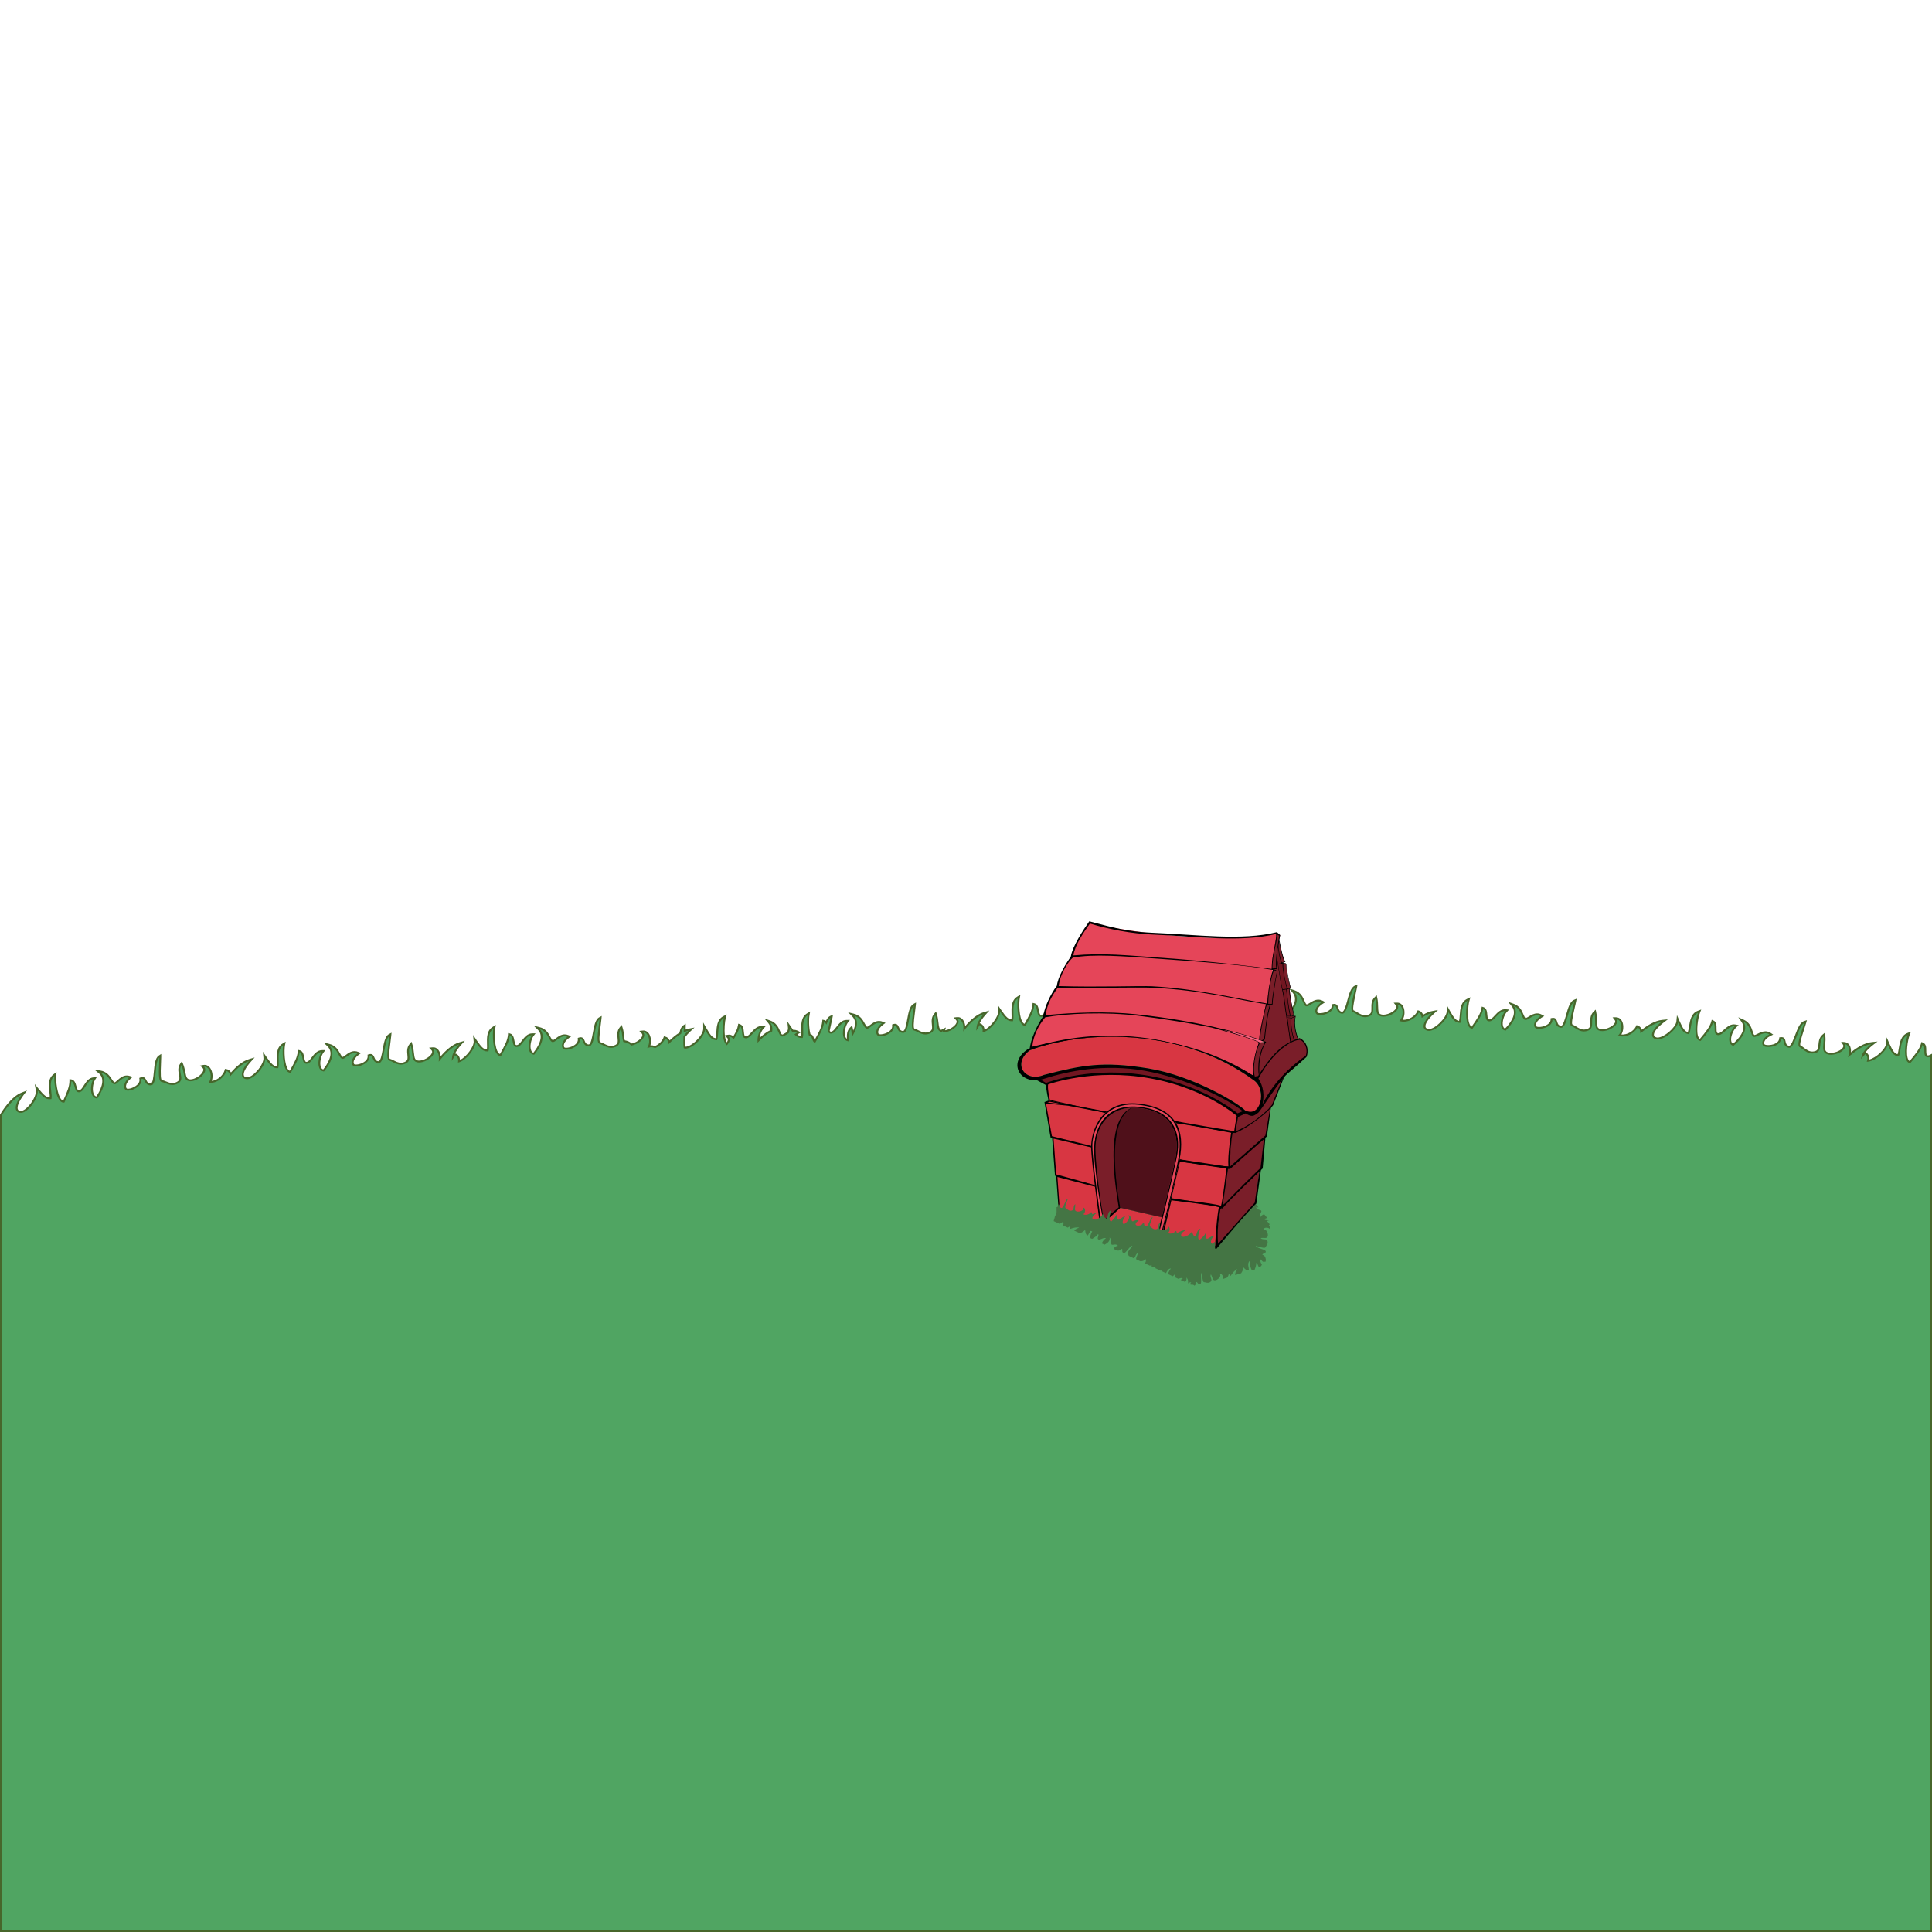 <?xml version="1.0" encoding="utf-8"?>
<!DOCTYPE svg PUBLIC "-//W3C//DTD SVG 1.1//EN" "http://www.w3.org/Graphics/SVG/1.1/DTD/svg11.dtd">
<svg version="1.1" id="niche03" xmlns="http://www.w3.org/2000/svg" xmlns:xlink="http://www.w3.org/1999/xlink" x="0px" y="0px"
	 width="650px" height="650px" viewBox="0 187 650 650" enable-background="new 0 187 650 650" xml:space="preserve">
<g id="sol_02">
	<path fill="#50A562" d="M649.683,542.042l-0.3,0.158c-0.313,0.163-0.587,0.223-0.863,0.183c-0.721-0.106-0.772-0.802-0.773-1.929
		c-0.001-0.931-0.001-1.985-0.849-2.355l-0.243-0.107l-0.071,0.256c-0.527,1.899-1.87,3.563-4.017,6.092
		c-0.303-0.062-0.549-0.25-0.751-0.575c-1.126-1.819-0.292-6.955,0.36-8.636l0.188-0.48l-0.483,0.18
		c-2.094,0.782-2.47,3.166-2.771,5.08c-0.131,0.832-0.254,1.617-0.497,2.138c-1.359-0.227-2.007-1.027-3.303-3.971l-0.358-0.816
		l-0.082,0.889c-0.195,2.11-4.017,5.468-6.388,5.696c0.315-1.08-0.061-2.151-0.937-2.535l-0.19-0.084l-0.104,0.182
		c-0.121,0.214-0.286,0.433-0.488,0.648c0.313-1.042,1.458-2.386,3.209-3.733l0.636-0.488l-0.8,0.075
		c-2.784,0.268-5.703,2.366-7.524,3.927c0.264-1.056,0.179-2.198-0.26-2.955c-0.343-0.586-0.869-0.923-1.522-0.97l-0.467-0.037
		l0.257,0.393c0.263,0.402,0.278,0.824,0.047,1.254c-0.578,1.071-2.606,2.012-4.343,2.012c-0.358,0-0.688-0.04-0.979-0.121
		c-1.394-0.389-1.387-1.356-1.247-3.176c0.063-0.832,0.135-1.773,0.012-2.774l-0.051-0.416l-0.326,0.267
		c-1.101,0.906-1.206,2.136-1.301,3.22c-0.101,1.171-0.181,2.096-1.397,2.431c-0.338,0.093-0.674,0.143-0.993,0.143
		c-1.234,0-2.138-0.694-2.935-1.307c-0.389-0.298-0.756-0.58-1.127-0.754c-0.786-0.365,0.284-3.591,0.993-5.725
		c0.267-0.803,0.518-1.562,0.695-2.198l0.117-0.415l-0.41,0.134c-1.243,0.408-2.044,2.518-2.819,4.56
		c-0.703,1.857-1.433,3.776-2.304,3.776h-0.001c-0.058,0-0.115-0.008-0.175-0.024c-1.021-0.283-1.168-0.983-1.312-1.657
		c-0.134-0.632-0.265-1.362-1.336-1.219l-0.179,0.024l-0.02,0.18c-0.192,1.797-2.49,2.448-3.987,2.449
		c-0.831,0-1.344-0.186-1.485-0.369c-0.205-0.266-0.264-0.615-0.169-1.011c0.204-0.866,1.07-1.738,2.313-2.334l0.363-0.175
		l-0.334-0.226c-0.506-0.34-1.057-0.514-1.636-0.514c-0.921,0-1.787,0.434-2.482,0.78c-0.67,0.333-1.252,0.622-1.517,0.343
		c-0.276-0.292-0.44-0.802-0.63-1.391c-0.406-1.252-0.91-2.812-2.84-3.683l-0.756-0.341l0.471,0.684
		c2.053,2.971-1.406,6.397-3.104,7.815c-0.495-0.174-0.813-0.55-0.948-1.115c-0.366-1.532,0.675-3.984,1.778-4.993l0.343-0.314
		L583.823,532c-0.159-0.029-0.319-0.044-0.478-0.044c-1.246,0-2.246,0.906-3.127,1.704c-0.783,0.709-1.511,1.373-2.252,1.266
		c-0.722-0.107-0.773-0.803-0.773-1.931c0-0.931,0-1.984-0.847-2.356l-0.243-0.106l-0.071,0.256
		c-0.531,1.906-1.874,3.567-4.018,6.092c-0.304-0.062-0.55-0.251-0.752-0.575c-1.127-1.818-0.291-6.956,0.362-8.636l0.187-0.48
		l-0.482,0.18c-2.095,0.779-2.47,3.164-2.771,5.078c-0.131,0.83-0.255,1.618-0.498,2.139c-1.361-0.228-2.009-1.028-3.303-3.97
		l-0.358-0.818l-0.083,0.888c-0.201,2.188-4.295,5.709-6.633,5.709c-0.168,0-0.321-0.019-0.457-0.057
		c-0.626-0.175-0.992-0.498-1.081-0.96c-0.211-1.087,1.015-2.776,3.277-4.517l0.639-0.49l-0.802,0.077
		c-2.647,0.254-5.455,2.218-7.102,3.57c-0.07-0.801-0.518-1.442-1.203-1.675l-0.196-0.065l-0.087,0.189
		c-0.646,1.405-2.712,2.911-4.759,2.912c-0.338,0-0.67-0.042-0.987-0.123c0.925-1.04,1.109-2.898,0.669-4.152
		c-0.349-0.989-1.031-1.533-1.952-1.533l-0.468,0.006l0.289,0.368c0.313,0.397,0.355,0.84,0.125,1.314
		c-0.581,1.196-2.765,2.327-4.494,2.328c-0.217,0-0.421-0.019-0.61-0.053c-1.424-0.267-1.501-1.23-1.521-3.056
		c-0.009-0.834-0.019-1.779-0.228-2.764l-0.089-0.41l-0.299,0.294c-1.019,0.997-1.019,2.232-1.019,3.32
		c0.001,1.176,0.001,2.104-1.182,2.544c-0.427,0.158-0.852,0.238-1.261,0.238c-1.095,0-1.975-0.562-2.753-1.058
		c-0.413-0.264-0.804-0.513-1.188-0.652c-0.812-0.298-0.027-3.6,0.492-5.784c0.197-0.824,0.382-1.604,0.504-2.255l0.079-0.425
		l-0.397,0.17c-1.202,0.513-1.816,2.685-2.412,4.785c-0.552,1.95-1.123,3.966-2.021,3.966c-0.04,0-0.082-0.004-0.126-0.012
		c-1.041-0.196-1.249-0.879-1.449-1.539c-0.164-0.535-0.349-1.143-1.074-1.143c-0.112,0-0.23,0.015-0.363,0.045L522,529.839
		l-0.003,0.182c-0.04,1.981-2.743,2.805-4.186,2.805c-0.626,0-0.973-0.133-1.087-0.258c-0.227-0.248-0.315-0.592-0.255-0.993
		c0.13-0.881,0.916-1.824,2.103-2.526l0.346-0.203l-0.352-0.197c-0.456-0.251-0.935-0.381-1.422-0.381
		c-1.022,0-1.93,0.557-2.658,1.004c-0.634,0.388-1.186,0.733-1.481,0.473c-0.301-0.267-0.51-0.76-0.751-1.332
		c-0.512-1.211-1.148-2.722-3.146-3.421l-0.782-0.274l0.528,0.64c2.303,2.781-0.847,6.493-2.416,8.054
		c-0.507-0.13-0.856-0.475-1.04-1.025c-0.498-1.495,0.324-4.031,1.336-5.133l0.314-0.342l-0.463-0.043
		c-1.488-0.142-2.533,0.982-3.447,1.965c-0.696,0.75-1.353,1.456-2.065,1.457l-0.067-0.002c-0.727-0.043-0.837-0.729-0.938-1.854
		c-0.08-0.928-0.172-1.979-1.047-2.275l-0.252-0.085l-0.048,0.261c-0.363,1.944-1.557,3.716-3.475,6.415
		c-0.308-0.034-0.569-0.201-0.799-0.509c-1.28-1.716-0.893-6.904-0.386-8.636l0.146-0.494l-0.466,0.221
		c-2.02,0.96-2.186,3.367-2.32,5.302c-0.058,0.836-0.113,1.633-0.31,2.173c-1.376-0.107-2.09-0.85-3.634-3.671l-0.43-0.784
		l-0.005,0.895c-0.012,2.286-4.008,6.271-6.288,6.271c-0.099,0-0.194-0.008-0.285-0.024c-0.643-0.119-1.031-0.41-1.162-0.861
		c-0.304-1.066,0.771-2.854,2.875-4.784l0.592-0.543l-0.789,0.146c-1.057,0.195-2.208,0.688-3.43,1.468
		c-0.101-0.769-0.548-1.371-1.208-1.587l-0.198-0.063l-0.085,0.19c-0.637,1.433-2.708,2.966-4.773,2.966
		c-0.321,0-0.635-0.037-0.938-0.11c0.905-1.045,1.074-2.897,0.628-4.141c-0.354-0.988-1.039-1.531-1.925-1.531l-0.521,0.013
		l0.294,0.363c0.319,0.396,0.365,0.841,0.136,1.322c-0.583,1.219-2.774,2.371-4.51,2.371c-0.198,0-0.389-0.015-0.564-0.046
		c-1.428-0.252-1.514-1.214-1.554-3.038c-0.019-0.834-0.04-1.778-0.261-2.763l-0.093-0.41l-0.296,0.298
		c-1.009,1.01-0.992,2.244-0.98,3.333c0.013,1.176,0.024,2.104-1.151,2.556c-0.438,0.169-0.875,0.254-1.297,0.254
		c-1.077,0-1.953-0.545-2.728-1.028c-0.416-0.259-0.809-0.504-1.194-0.64c-0.817-0.288-0.069-3.597,0.425-5.786
		c0.186-0.828,0.362-1.609,0.478-2.263l0.074-0.425l-0.395,0.172c-1.196,0.528-1.786,2.708-2.357,4.814
		c-0.554,2.046-1.119,4.144-2.102,3.979c-1.044-0.184-1.258-0.864-1.467-1.522c-0.169-0.529-0.357-1.129-1.073-1.129
		c-0.117,0-0.24,0.016-0.377,0.047l-0.177,0.043l-0.002,0.181c-0.016,2.016-2.743,2.853-4.199,2.853
		c-0.598,0-0.932-0.127-1.044-0.246c-0.229-0.246-0.321-0.588-0.267-0.99c0.119-0.883,0.896-1.838,2.075-2.552l0.344-0.209
		l-0.355-0.191c-0.449-0.242-0.917-0.366-1.394-0.366c-1.037,0-1.945,0.574-2.679,1.035c-0.627,0.394-1.178,0.749-1.476,0.49
		c-0.304-0.263-0.517-0.754-0.764-1.321c-0.525-1.206-1.179-2.708-3.186-3.388l-0.787-0.266l0.537,0.634
		c2.336,2.758-0.771,6.506-2.323,8.082c-0.509-0.125-0.862-0.465-1.052-1.015c-0.515-1.49,0.278-4.033,1.28-5.146l0.31-0.347
		l-0.463-0.039c-1.495-0.127-2.523,1.01-3.425,2.005c-0.691,0.761-1.343,1.479-2.063,1.479h-0.055
		c-0.726-0.037-0.846-0.722-0.956-1.845c-0.093-0.926-0.196-1.976-1.073-2.262l-0.252-0.082l-0.046,0.262
		c-0.342,1.951-1.516,3.734-3.4,6.455c-0.311-0.03-0.575-0.196-0.81-0.504c-1.294-1.706-0.965-6.892-0.48-8.626l0.139-0.497
		l-0.462,0.227c-2.008,0.983-2.147,3.394-2.261,5.328c-0.048,0.838-0.094,1.634-0.284,2.177c-1.376-0.093-2.101-0.826-3.677-3.63
		l-0.438-0.777l0.007,0.893c0.007,1.076-0.869,2.631-2.286,4.057c-1.506,1.516-3.187,2.444-4.218,2.265
		c-0.643-0.112-1.036-0.397-1.171-0.849c-0.318-1.063,0.736-2.862,2.818-4.819l0.585-0.548l-0.787,0.154
		c-2.608,0.512-5.212,2.742-6.72,4.248c-0.148-0.788-0.657-1.385-1.359-1.547l-0.203-0.047l-0.066,0.197
		c-0.477,1.384-2.479,3.385-4.853,3.385c-0.198,0-0.396-0.014-0.59-0.045c0.787-1.087,0.807-2.864,0.327-4.035
		c-0.433-1.059-1.195-1.604-2.164-1.496l-0.465,0.051l0.324,0.339c0.371,0.385,0.445,0.851,0.22,1.381
		c-0.597,1.402-3.109,2.828-4.822,2.682c-1.443-0.126-1.615-1.079-1.813-2.896c-0.091-0.828-0.193-1.765-0.498-2.727l-0.128-0.401
		l-0.27,0.322c-0.917,1.095-0.795,2.322-0.687,3.406c0.116,1.17,0.208,2.093-0.927,2.646c-0.52,0.253-1.026,0.376-1.548,0.377
		c-0.954,0-1.79-0.425-2.527-0.8c-0.437-0.223-0.85-0.433-1.245-0.534c-0.839-0.216-0.383-3.578-0.079-5.804
		c0.115-0.84,0.223-1.634,0.278-2.294l0.038-0.43l-0.379,0.206c-1.146,0.628-1.545,2.85-1.93,4.999
		c-0.375,2.082-0.759,4.229-1.749,4.145c-1.055-0.092-1.329-0.751-1.593-1.388c-0.212-0.51-0.433-1.037-1.068-1.037
		c-0.145,0-0.298,0.028-0.473,0.085l-0.171,0.057l0.015,0.181c0.049,0.619-0.168,1.193-0.644,1.706
		c-0.907,0.984-2.536,1.516-3.607,1.516c-0.504,0-0.688-0.119-0.745-0.17c-0.251-0.224-0.374-0.557-0.354-0.963
		c0.043-0.889,0.731-1.905,1.844-2.72l0.325-0.238l-0.369-0.16c-0.388-0.169-0.785-0.252-1.178-0.252
		c-1.143,0-2.073,0.704-2.82,1.272c-0.589,0.445-1.102,0.852-1.428,0.617c-0.326-0.236-0.58-0.707-0.877-1.252
		c-0.627-1.155-1.41-2.596-3.467-3.097l-0.807-0.198l0.591,0.585c2.563,2.542-0.206,6.548-1.614,8.255
		c-0.519-0.081-0.901-0.39-1.137-0.92c-0.644-1.441-0.072-4.043,0.828-5.237l0.28-0.372l-0.467,0.002
		c-1.497,0.005-2.422,1.223-3.238,2.295c-0.637,0.837-1.237,1.628-2.023,1.658c-0.691,0-0.865-0.664-1.071-1.757
		c-0.172-0.913-0.365-1.95-1.266-2.159l-0.259-0.061l-0.023,0.265c-0.172,1.97-1.185,3.849-2.827,6.728
		c-0.335-0.003-0.633-0.168-0.908-0.499c-1.403-1.692-1.502-6.725-1.17-8.484l0.095-0.507l-0.44,0.266
		c-1.915,1.154-1.845,3.564-1.789,5.501c0.025,0.841,0.048,1.639-0.094,2.194c-1.371,0.024-2.158-0.633-3.978-3.296l-0.503-0.737
		l0.082,0.889c0.198,2.117-2.96,6.122-5.229,6.775c0.111-1.12-0.456-2.104-1.388-2.321l-0.203-0.047l-0.067,0.198
		c-0.079,0.231-0.2,0.478-0.358,0.727c0.116-1.08,0.994-2.613,2.469-4.259l0.535-0.598l-0.771,0.222
		c-2.688,0.776-5.172,3.373-6.676,5.243c0.063-1.028-0.196-2.075-0.715-2.749c-0.45-0.586-1.053-0.857-1.761-0.78l-0.464,0.052
		l0.324,0.336c0.371,0.387,0.444,0.852,0.219,1.382c-0.563,1.32-2.817,2.659-4.513,2.688c0.018-0.073,0.037-0.152,0.056-0.218
		l0.145-0.494l-0.465,0.221c-0.222,0.105-0.417,0.23-0.596,0.367c-0.935-0.315-1.091-1.23-1.259-2.777
		c-0.09-0.828-0.193-1.767-0.499-2.729l-0.127-0.4l-0.27,0.321c-0.917,1.095-0.795,2.322-0.687,3.406
		c0.115,1.169,0.206,2.093-0.928,2.646c-0.52,0.253-1.026,0.377-1.548,0.377c-0.954,0-1.789-0.425-2.527-0.799
		c-0.437-0.223-0.85-0.434-1.246-0.534c-0.838-0.217-0.38-3.58-0.077-5.806c0.115-0.839,0.222-1.633,0.279-2.293l0.038-0.43
		l-0.379,0.207c-1.146,0.628-1.545,2.851-1.932,4.997c-0.375,2.085-0.757,4.225-1.75,4.146c-1.056-0.093-1.329-0.752-1.593-1.389
		c-0.211-0.511-0.432-1.038-1.067-1.038c-0.144,0-0.298,0.028-0.472,0.086l-0.172,0.057l0.014,0.181
		c0.048,0.62-0.168,1.192-0.643,1.706c-0.91,0.983-2.538,1.513-3.609,1.513c-0.503,0-0.689-0.117-0.746-0.167
		c-0.251-0.225-0.372-0.56-0.353-0.965c0.043-0.89,0.733-1.906,1.845-2.719l0.325-0.239l-0.37-0.16
		c-0.389-0.169-0.785-0.253-1.178-0.253c-1.141,0-2.073,0.705-2.821,1.272c-0.588,0.447-1.103,0.851-1.427,0.616
		c-0.326-0.235-0.582-0.705-0.876-1.25c-0.628-1.156-1.41-2.597-3.466-3.098l-0.807-0.199l0.59,0.586
		c1.765,1.753,1,4.197-0.107,6.107c-0.029-0.58-0.085-1.19-0.228-1.822l-0.092-0.41l-0.297,0.299
		c-1.008,1.01-0.992,2.243-0.979,3.332c0.003,0.254,0.004,0.493-0.006,0.722c-0.467-0.103-0.823-0.397-1.044-0.895
		c-0.643-1.44-0.072-4.042,0.828-5.237l0.28-0.371l-0.465,0.002c-1.497,0.006-2.42,1.222-3.237,2.293
		c-0.638,0.836-1.24,1.629-2.026,1.658c-0.379,0-0.6-0.204-0.757-0.565c0.147-0.775,0.327-1.567,0.481-2.251
		c0.186-0.828,0.363-1.608,0.478-2.262l0.074-0.426l-0.394,0.173c-0.628,0.277-1.088,1.011-1.467,1.946
		c-0.174-0.26-0.413-0.454-0.75-0.533l-0.26-0.061l-0.023,0.266c-0.171,1.97-1.185,3.85-2.828,6.727c-0.02,0-0.04-0.007-0.06-0.008
		c-0.288-0.296-0.417-0.684-0.539-1.068c-0.168-0.529-0.358-1.129-1.073-1.129c-0.009,0-0.021,0.004-0.03,0.004
		c-0.629-2.215-0.626-5.443-0.373-6.783l0.095-0.506l-0.44,0.265c-1.917,1.152-1.846,3.564-1.79,5.502
		c0.024,0.839,0.047,1.638-0.096,2.193c-0.755,0.016-1.346-0.188-2.046-0.851c0.211-0.172,0.44-0.335,0.69-0.488l0.344-0.208
		l-0.354-0.191c-0.449-0.243-0.917-0.366-1.394-0.366c-0.118,0-0.233,0.01-0.347,0.022c-0.265-0.351-0.551-0.752-0.868-1.217
		l-0.503-0.737l0.083,0.89c0.043,0.458-0.077,1.026-0.324,1.645c-0.254,0.143-0.496,0.292-0.718,0.433
		c-0.626,0.394-1.178,0.748-1.476,0.489c-0.303-0.262-0.516-0.754-0.764-1.321c-0.525-1.207-1.179-2.709-3.184-3.388l-0.788-0.267
		l0.537,0.635c0.735,0.868,0.93,1.835,0.805,2.801c-1.635,0.721-3.157,2.04-4.328,3.261c-0.028-1.449,0.627-3.249,1.427-4.14
		l0.311-0.345l-0.464-0.04c-1.494-0.127-2.521,1.01-3.424,2.004c-0.691,0.762-1.344,1.48-2.063,1.48l-0.054-0.001
		c-0.727-0.036-0.846-0.721-0.957-1.844c-0.092-0.926-0.195-1.975-1.073-2.262l-0.253-0.083l-0.045,0.262
		c-0.232,1.321-0.854,2.573-1.811,4.084c-0.503-0.582-1.167-0.843-1.88-0.7l-0.459,0.092l0.352,0.308
		c0.424,0.371,0.528,0.857,0.307,1.442c-0.115,0.305-0.31,0.612-0.558,0.909c-0.056-0.054-0.11-0.113-0.162-0.183
		c-1.294-1.706-0.965-6.893-0.48-8.626l0.139-0.497l-0.462,0.228c-2.008,0.982-2.147,3.393-2.26,5.327
		c-0.048,0.838-0.095,1.635-0.285,2.176c-1.376-0.092-2.1-0.824-3.676-3.628l-0.438-0.777l0.005,0.891
		c0.008,1.077-0.868,2.633-2.285,4.058c-1.506,1.516-3.187,2.444-4.217,2.265c-0.032-0.006-0.055-0.016-0.084-0.022
		c-0.146-0.958-0.119-2.378-0.066-3.66c0.463-0.625,1.063-1.295,1.797-1.984l0.585-0.549l-0.788,0.154
		c-0.505,0.099-1.01,0.264-1.507,0.475c0.022-0.507,0.039-0.984,0.039-1.403v-0.433l-0.359,0.24
		c-0.603,0.402-0.93,1.282-1.141,2.351c-1.494,0.904-2.829,2.097-3.751,3.02c-0.148-0.789-0.657-1.387-1.359-1.548l-0.204-0.047
		l-0.066,0.196c-0.356,1.03-1.554,2.399-3.123,3.034l-0.314-0.104c-0.321-0.106-0.643-0.161-0.956-0.161
		c-0.278,0-0.536,0.047-0.784,0.118c0.517-1.083,0.479-2.562,0.063-3.582c-0.433-1.059-1.196-1.604-2.165-1.496l-0.465,0.051
		l0.324,0.338c0.371,0.386,0.444,0.851,0.219,1.382c-0.488,1.146-2.253,2.305-3.816,2.611c-0.581-0.525-1.332-0.954-2.387-1.116
		l-0.149-0.023c-0.136-0.44-0.207-1.002-0.281-1.686c-0.092-0.828-0.193-1.766-0.499-2.728l-0.128-0.4l-0.269,0.322
		c-0.917,1.095-0.794,2.321-0.688,3.406c0.117,1.169,0.208,2.093-0.925,2.646c-0.521,0.254-1.027,0.377-1.549,0.377
		c-0.954,0-1.79-0.424-2.526-0.799c-0.437-0.223-0.85-0.433-1.246-0.534c-0.838-0.216-0.382-3.578-0.078-5.805
		c0.115-0.84,0.222-1.634,0.278-2.294l0.038-0.43l-0.379,0.207c-1.146,0.628-1.545,2.85-1.93,4.999
		c-0.375,2.082-0.76,4.228-1.749,4.145c-1.055-0.093-1.328-0.752-1.593-1.388c-0.211-0.51-0.432-1.037-1.068-1.037
		c-0.144,0-0.298,0.027-0.471,0.085l-0.172,0.056l0.015,0.182c0.049,0.619-0.167,1.193-0.643,1.706
		c-0.909,0.983-2.537,1.515-3.609,1.515c-0.502,0-0.688-0.118-0.745-0.169c-0.251-0.225-0.373-0.557-0.353-0.964
		c0.042-0.888,0.732-1.904,1.844-2.72l0.325-0.237l-0.37-0.161c-0.388-0.168-0.785-0.252-1.178-0.252
		c-1.143,0-2.073,0.705-2.821,1.272c-0.588,0.445-1.102,0.853-1.428,0.617c-0.326-0.236-0.581-0.706-0.877-1.251
		c-0.627-1.156-1.41-2.597-3.466-3.098l-0.807-0.198l0.59,0.586c2.564,2.542-0.206,6.548-1.614,8.255
		c-0.518-0.081-0.9-0.391-1.137-0.921c-0.642-1.441-0.072-4.043,0.828-5.237l0.28-0.371l-0.465,0.001
		c-1.498,0.006-2.423,1.223-3.238,2.296c-0.637,0.836-1.238,1.627-2.023,1.657c-0.692,0-0.866-0.664-1.071-1.757
		c-0.172-0.913-0.366-1.949-1.267-2.159l-0.259-0.061l-0.023,0.266c-0.171,1.969-1.185,3.849-2.828,6.728
		c-0.336-0.004-0.632-0.168-0.908-0.5c-1.403-1.692-1.501-6.724-1.169-8.483l0.096-0.508l-0.442,0.267
		c-1.914,1.153-1.844,3.564-1.788,5.5c0.024,0.841,0.047,1.639-0.096,2.195c-1.371,0.023-2.158-0.633-3.977-3.296l-0.503-0.738
		l0.082,0.89c0.198,2.117-2.96,6.122-5.23,6.775c0.111-1.12-0.456-2.104-1.387-2.321l-0.203-0.048l-0.068,0.198
		c-0.08,0.231-0.201,0.478-0.359,0.728c0.116-1.081,0.994-2.613,2.468-4.26l0.535-0.597l-0.771,0.222
		c-2.688,0.775-5.171,3.373-6.675,5.242c0.063-1.028-0.195-2.075-0.715-2.749c-0.45-0.585-1.053-0.857-1.761-0.78l-0.465,0.052
		l0.324,0.336c0.371,0.388,0.444,0.853,0.219,1.383c-0.597,1.402-3.104,2.825-4.823,2.68c-1.444-0.126-1.614-1.078-1.812-2.894
		c-0.09-0.829-0.194-1.768-0.5-2.729l-0.127-0.4l-0.27,0.322c-0.917,1.095-0.795,2.321-0.688,3.405
		c0.116,1.17,0.207,2.094-0.927,2.646c-0.521,0.253-1.027,0.377-1.549,0.377c-0.954,0-1.789-0.425-2.527-0.799
		c-0.438-0.222-0.85-0.433-1.246-0.534c-0.839-0.216-0.38-3.58-0.078-5.805c0.114-0.84,0.222-1.633,0.28-2.293l0.038-0.431
		l-0.378,0.208c-1.146,0.627-1.546,2.85-1.932,4.997c-0.375,2.084-0.758,4.224-1.749,4.146c-1.056-0.093-1.33-0.752-1.594-1.389
		c-0.211-0.511-0.431-1.037-1.066-1.037c-0.143,0-0.298,0.028-0.472,0.085l-0.172,0.058l0.015,0.18
		c0.048,0.62-0.168,1.193-0.643,1.706c-0.91,0.983-2.538,1.514-3.608,1.514c-0.503,0-0.689-0.117-0.746-0.168
		c-0.251-0.225-0.372-0.559-0.352-0.965c0.043-0.889,0.733-1.905,1.845-2.719l0.325-0.239l-0.37-0.159
		c-0.39-0.17-0.786-0.254-1.179-0.254c-1.142,0-2.073,0.705-2.821,1.272c-0.588,0.447-1.103,0.852-1.428,0.617
		c-0.325-0.236-0.581-0.706-0.875-1.251c-0.628-1.155-1.411-2.597-3.467-3.098l-0.807-0.198l0.59,0.586
		c2.563,2.544-0.207,6.548-1.615,8.254c-0.518-0.082-0.9-0.39-1.137-0.921c-0.642-1.44-0.072-4.042,0.828-5.237l0.28-0.371
		l-0.465,0.001c-1.498,0.006-2.421,1.222-3.237,2.293c-0.638,0.837-1.24,1.63-2.025,1.659c-0.691,0-0.865-0.664-1.07-1.756
		c-0.171-0.914-0.365-1.951-1.266-2.161l-0.26-0.061l-0.023,0.266c-0.171,1.97-1.185,3.851-2.828,6.728
		c-0.336-0.005-0.633-0.169-0.908-0.5c-1.404-1.692-1.5-6.724-1.167-8.484l0.095-0.507l-0.441,0.266
		c-1.916,1.152-1.846,3.565-1.789,5.502c0.024,0.84,0.047,1.638-0.096,2.193c-1.336,0.028-2.158-0.632-3.976-3.297l-0.503-0.738
		l0.083,0.89c0.108,1.161-0.803,3.021-2.268,4.63c-1.312,1.44-2.721,2.309-3.663,2.229c-0.649-0.059-1.067-0.307-1.24-0.744
		c-0.408-1.03,0.487-2.916,2.393-5.042l0.536-0.598l-0.771,0.223c-2.557,0.736-4.956,3.185-6.327,4.814
		c-0.217-0.772-0.774-1.321-1.489-1.424l-0.206-0.03l-0.051,0.201c-0.402,1.607-2.655,3.962-5.133,3.799
		c0.658-1.1,0.567-2.777,0.05-3.903c-0.504-1.098-1.387-1.644-2.357-1.45l-0.459,0.093l0.353,0.308
		c0.424,0.37,0.527,0.857,0.307,1.442c-0.548,1.458-2.883,3.001-4.542,3.001c-1.449,0-1.702-0.935-2.056-2.725
		c-0.162-0.817-0.345-1.744-0.733-2.674l-0.162-0.388l-0.241,0.344c-0.818,1.169-0.59,2.382-0.391,3.451
		c0.216,1.156,0.388,2.069-0.694,2.718c-0.586,0.352-1.173,0.521-1.797,0.521c-0.837,0-1.614-0.313-2.3-0.59
		c-0.455-0.183-0.885-0.356-1.289-0.424c-0.854-0.144-0.689-3.532-0.58-5.776c0.041-0.847,0.08-1.646,0.08-2.31v-0.433l-0.359,0.239
		c-1.086,0.727-1.292,2.975-1.491,5.147c-0.192,2.104-0.391,4.282-1.383,4.282c-1.059,0-1.389-0.634-1.708-1.245
		c-0.242-0.465-0.493-0.945-1.064-0.945c-0.167,0-0.347,0.043-0.552,0.13l-0.167,0.071l0.029,0.178
		c0.109,0.654-0.087,1.283-0.581,1.865c-0.872,1.029-2.566,1.722-3.602,1.722c-0.331,0-0.474-0.071-0.53-0.115
		c-0.269-0.201-0.419-0.522-0.435-0.93c-0.034-0.888,0.566-1.962,1.602-2.868l0.304-0.266l-0.382-0.128
		c-0.32-0.106-0.642-0.161-0.956-0.161c-1.256,0-2.191,0.845-2.94,1.523c-0.545,0.492-1.022,0.945-1.369,0.736
		c-0.344-0.206-0.639-0.653-0.981-1.17c-0.726-1.098-1.629-2.464-3.721-2.786l-0.82-0.126l0.638,0.531
		c2.773,2.313,0.361,6.542-0.894,8.363c-0.524-0.036-0.931-0.311-1.212-0.817c-0.764-1.38-0.422-4.021,0.371-5.29l0.247-0.396
		l-0.463,0.042c-1.492,0.136-2.307,1.426-3.027,2.565c-0.562,0.891-1.093,1.731-1.83,1.822c-0.72,0.093-0.954-0.548-1.262-1.651
		c-0.25-0.896-0.533-1.912-1.448-2.044l-0.264-0.038v0.267c0,1.978-0.847,3.938-2.234,6.945c-0.359,0.026-0.698-0.138-1.017-0.49
		c-1.489-1.646-2.001-6.558-1.83-8.278l0.052-0.514l-0.417,0.304c-1.808,1.314-1.53,3.71-1.306,5.636
		c0.097,0.834,0.189,1.626,0.095,2.192c-0.125,0.013-0.241,0.02-0.354,0.02c-1.155,0-1.993-0.637-3.893-2.958l-0.566-0.691
		l0.16,0.879c0.229,1.257-0.667,3.398-2.177,5.208c-1.118,1.339-2.291,2.139-3.138,2.139c-0.652,0-1.089-0.213-1.299-0.634
		c-0.495-0.991,0.232-2.946,1.946-5.23l0.481-0.644l-0.75,0.288c-2.749,1.067-5.403,4.333-7.123,7.273v274.568h649.365V542.042z"/>
	<path fill="#47662B" d="M650,837H0V562.028l0.043-0.074c0.814-1.392,3.747-6.04,7.273-7.396l1.78-0.685l-1.145,1.525
		c-1.615,2.154-2.349,4.031-1.916,4.898c0.057,0.113,0.23,0.459,1.016,0.459c0.742,0,1.852-0.776,2.894-2.023
		c1.431-1.715,2.317-3.796,2.108-4.949l-0.379-2.085l1.344,1.641c1.826,2.231,2.61,2.842,3.647,2.842
		c0.023,0,0.045-0.001,0.068-0.001c0.033-0.503-0.043-1.162-0.124-1.855c-0.234-2.01-0.523-4.507,1.435-5.931l0.989-0.72
		l-0.121,1.218c-0.163,1.629,0.343,6.479,1.749,8.033c0.196,0.217,0.388,0.341,0.583,0.378c1.319-2.868,2.116-4.767,2.116-6.619
		v-0.631l0.625,0.088c1.12,0.161,1.447,1.331,1.709,2.271c0.34,1.22,0.526,1.477,0.916,1.422c0.59-0.073,1.082-0.854,1.602-1.678
		c0.721-1.142,1.619-2.563,3.267-2.711l1.099-0.101l-0.584,0.937c-0.743,1.19-1.057,3.717-0.363,4.969
		c0.196,0.354,0.453,0.562,0.782,0.631c1.182-1.757,3.354-5.685,0.843-7.778l-1.516-1.261l1.95,0.3
		c2.229,0.343,3.215,1.833,3.936,2.921c0.326,0.492,0.601,0.907,0.881,1.076c0.002,0,0.004,0,0.006,0
		c0.213,0,0.605-0.356,0.921-0.641l0.066-0.061c0.747-0.677,1.771-1.605,3.153-1.605c0.347,0,0.702,0.06,1.056,0.177l0.908,0.304
		l-0.721,0.63c-0.965,0.845-1.523,1.822-1.494,2.617c0.012,0.311,0.115,0.542,0.308,0.688l0,0c0,0,0.083,0.05,0.34,0.05
		c0.945,0,2.557-0.661,3.359-1.609c0.432-0.511,0.603-1.05,0.51-1.607l-0.07-0.423l0.394-0.171c0.25-0.105,0.471-0.156,0.678-0.156
		c0.764,0,1.087,0.619,1.346,1.115c0.313,0.601,0.561,1.074,1.427,1.074c0.703,0,0.914-2.309,1.067-3.993
		c0.206-2.25,0.418-4.574,1.63-5.383l0.853-0.569v1.026c0,0.656-0.038,1.441-0.078,2.271c-0.176,3.604-0.069,5.436,0.313,5.5
		c0.438,0.073,0.881,0.251,1.352,0.441c0.662,0.267,1.408,0.567,2.184,0.567c0.565,0,1.099-0.156,1.634-0.477
		c0.854-0.513,0.78-1.136,0.545-2.386c-0.202-1.079-0.452-2.416,0.442-3.694l0.571-0.815l0.383,0.92
		c0.4,0.96,0.587,1.902,0.751,2.734c0.37,1.867,0.586,2.472,1.745,2.472c1.522,0,3.744-1.463,4.245-2.796
		c0.174-0.463,0.105-0.81-0.219-1.093l-0.837-0.731l1.091-0.219c1.11-0.223,2.143,0.401,2.708,1.629
		c0.463,1.008,0.634,2.523,0.169,3.716c2.112-0.158,3.978-2.191,4.318-3.556l0.12-0.479l0.489,0.067
		c0.657,0.095,1.216,0.516,1.544,1.135c1.541-1.761,3.762-3.83,6.139-4.515l1.832-0.526l-1.272,1.418
		c-1.796,2.006-2.69,3.813-2.333,4.715c0.046,0.117,0.188,0.476,0.973,0.544c0.029,0.003,0.061,0.004,0.093,0.004
		c0.843,0,2.109-0.815,3.307-2.129c1.387-1.522,2.287-3.327,2.187-4.386l-0.196-2.112l1.195,1.75
		c1.748,2.564,2.501,3.104,3.455,3.157c0.077-0.499,0.057-1.165,0.037-1.864c-0.058-2.021-0.131-4.534,1.944-5.782l1.048-0.629
		l-0.227,1.201c-0.315,1.668-0.223,6.63,1.1,8.224c0.19,0.229,0.358,0.323,0.493,0.361c1.563-2.742,2.522-4.565,2.683-6.414
		l0.054-0.631l0.616,0.146c1.103,0.257,1.326,1.451,1.506,2.412c0.222,1.188,0.378,1.495,0.758,1.495
		c0.622-0.022,1.179-0.754,1.769-1.528c0.821-1.079,1.838-2.418,3.493-2.423l1.104-0.005l-0.664,0.883
		c-0.844,1.121-1.375,3.61-0.792,4.916c0.164,0.37,0.402,0.6,0.725,0.699c1.33-1.649,3.834-5.372,1.513-7.677l-1.402-1.392
		l1.917,0.472c2.191,0.535,3.045,2.105,3.669,3.253c0.265,0.489,0.515,0.95,0.784,1.146c0.241-0.015,0.645-0.304,1.006-0.579
		c0.83-0.629,1.808-1.37,3.056-1.37c0.437,0,0.875,0.095,1.305,0.28l0.878,0.379l-0.771,0.567c-1.036,0.758-1.676,1.684-1.716,2.478
		c-0.011,0.215,0.023,0.513,0.248,0.713l0,0c0.001,0,0.124,0.087,0.534,0.087c1.004,0,2.527-0.494,3.375-1.412
		c0.413-0.445,0.601-0.938,0.56-1.467l-0.035-0.429l0.41-0.135c0.208-0.067,0.395-0.101,0.571-0.101c0.849,0,1.144,0.713,1.36,1.232
		c0.259,0.625,0.464,1.118,1.328,1.193c0,0,0,0,0,0c0.71,0,1.112-2.237,1.407-3.874c0.402-2.234,0.814-4.531,2.093-5.231
		l0.899-0.493l-0.089,1.022c-0.06,0.677-0.172,1.506-0.281,2.308c-0.479,3.525-0.532,5.358-0.158,5.456
		c0.426,0.109,0.851,0.325,1.299,0.552c0.721,0.365,1.519,0.771,2.395,0.771c0.473,0,0.933-0.113,1.41-0.345
		c0.895-0.437,0.875-1.063,0.75-2.327c-0.107-1.093-0.241-2.446,0.76-3.642l0.641-0.764l0.302,0.95
		c0.316,0.994,0.421,1.947,0.512,2.79c0.207,1.891,0.37,2.51,1.524,2.61c1.558,0.13,3.961-1.216,4.502-2.487
		c0.176-0.413,0.127-0.743-0.155-1.038l-0.771-0.801l1.104-0.123c0.831-0.092,1.531,0.229,2.05,0.903
		c0.411,0.535,0.678,1.278,0.762,2.085c1.603-1.872,3.854-3.987,6.289-4.69l1.831-0.524l-1.27,1.418
		c-0.917,1.024-1.606,2.013-2.006,2.859l0.004,0.001c0.935,0.219,1.576,1.096,1.64,2.171c2.098-0.946,4.755-4.495,4.589-6.286
		l-0.196-2.109l1.195,1.75c1.738,2.547,2.445,3.099,3.455,3.154c0.077-0.498,0.057-1.165,0.037-1.864
		c-0.058-2.02-0.13-4.532,1.942-5.781l1.05-0.633l-0.228,1.204c-0.314,1.668-0.221,6.628,1.102,8.223
		c0.19,0.229,0.358,0.324,0.493,0.36c1.563-2.743,2.522-4.568,2.682-6.413l0.055-0.63l0.615,0.144
		c1.102,0.256,1.326,1.449,1.506,2.409c0.224,1.19,0.38,1.498,0.76,1.498c0.621-0.023,1.178-0.755,1.768-1.53
		c0.819-1.078,1.836-2.417,3.491-2.423l1.104-0.003l-0.664,0.882c-0.843,1.12-1.375,3.609-0.792,4.918
		c0.164,0.368,0.402,0.598,0.725,0.696c1.33-1.648,3.835-5.374,1.513-7.676l-1.402-1.39l1.918,0.468
		c2.195,0.535,3.047,2.106,3.67,3.255c0.279,0.514,0.518,0.952,0.784,1.146c0.201-0.005,0.635-0.299,0.992-0.568l0.058-0.044
		c0.785-0.596,1.763-1.337,3.013-1.337c0.437,0,0.875,0.093,1.304,0.278l0.878,0.383l-0.772,0.564
		c-1.035,0.759-1.676,1.685-1.714,2.479c-0.012,0.215,0.022,0.512,0.247,0.711l0,0c0,0,0.12,0.089,0.533,0.089
		c1.019,0,2.559-0.528,3.375-1.413c0.412-0.446,0.599-0.939,0.558-1.467l-0.035-0.431l0.411-0.134
		c0.207-0.067,0.394-0.101,0.569-0.101c0.849,0,1.145,0.712,1.361,1.232c0.26,0.623,0.464,1.118,1.328,1.193l0,0
		c0.71,0,1.113-2.244,1.408-3.883c0.398-2.224,0.811-4.521,2.09-5.223l0.899-0.491l-0.089,1.019
		c-0.06,0.693-0.177,1.552-0.282,2.311c-0.479,3.522-0.531,5.356-0.156,5.454c0.428,0.109,0.854,0.326,1.305,0.556
		c0.713,0.36,1.513,0.768,2.39,0.768c0.475-0.001,0.937-0.114,1.41-0.345c0.896-0.437,0.876-1.065,0.75-2.329
		c-0.108-1.09-0.243-2.446,0.759-3.643l0.641-0.764l0.303,0.95c0.314,0.988,0.419,1.94,0.512,2.779
		c0.061,0.556,0.119,1.049,0.219,1.448c0.918,0.15,1.697,0.503,2.375,1.078c1.467-0.338,3.016-1.409,3.435-2.395
		c0.175-0.412,0.125-0.743-0.155-1.036l-0.771-0.805l1.105-0.12c1.1-0.126,2.002,0.49,2.494,1.691
		c0.403,0.983,0.446,2.254,0.143,3.281c0.448-0.042,0.891,0.014,1.341,0.163l0.2,0.067c1.429-0.618,2.523-1.892,2.835-2.799
		l0.16-0.467l0.483,0.112c0.646,0.149,1.166,0.617,1.439,1.265c0.846-0.811,2.014-1.82,3.316-2.626
		c0.264-1.256,0.662-2.024,1.248-2.416l0.853-0.569v1.025c0,0.286-0.007,0.6-0.019,0.93c0.382-0.138,0.753-0.242,1.109-0.312
		l1.873-0.367l-1.392,1.305c-0.67,0.629-1.242,1.257-1.702,1.864c-0.042,1.061-0.072,2.342,0.037,3.274
		c0.945,0.045,2.436-0.827,3.792-2.192c1.338-1.346,2.199-2.85,2.193-3.83l-0.014-2.117l1.041,1.845
		c1.496,2.662,2.17,3.3,3.168,3.442c0.12-0.491,0.159-1.155,0.199-1.853c0.117-2.02,0.263-4.53,2.437-5.594l1.099-0.539
		l-0.331,1.179c-0.306,1.097-0.555,3.74-0.323,5.852l0.956-0.191c0.685-0.137,1.347,0.044,1.884,0.506
		c0.912-1.48,1.367-2.552,1.556-3.632l0.109-0.621l0.601,0.194c1.077,0.352,1.196,1.561,1.292,2.532
		c0.121,1.232,0.25,1.539,0.657,1.56l0,0c0.616,0,1.223-0.67,1.865-1.376c0.952-1.051,2.046-2.254,3.686-2.108l1.1,0.093
		l-0.738,0.82c-0.629,0.699-1.134,1.951-1.294,3.107c1.255-1.213,2.483-2.104,3.664-2.654c0.077-0.902-0.175-1.702-0.752-2.382
		l-1.274-1.505l1.869,0.631c2.138,0.726,2.853,2.365,3.373,3.562c0.232,0.533,0.433,0.993,0.681,1.207c0.261,0,0.688-0.261,1.07-0.5
		c0.224-0.142,0.439-0.275,0.662-0.402c0.207-0.546,0.298-1.026,0.264-1.395l-0.197-2.111l1.195,1.751
		c0.272,0.399,0.521,0.751,0.754,1.063c0.587-0.043,1.184,0.094,1.745,0.396l0.843,0.454l-0.818,0.497
		c-0.12,0.071-0.235,0.148-0.354,0.232c0.416,0.329,0.807,0.482,1.285,0.513c0.077-0.499,0.057-1.165,0.037-1.864
		c-0.058-2.021-0.131-4.534,1.945-5.782l1.047-0.63l-0.226,1.203c-0.245,1.297-0.237,4.308,0.309,6.424
		c0.774,0.122,1.002,0.838,1.157,1.328c0.076,0.238,0.146,0.448,0.242,0.629c1.495-2.63,2.412-4.408,2.567-6.21l0.055-0.63
		l0.616,0.145c0.216,0.05,0.409,0.142,0.58,0.273c0.417-0.888,0.88-1.423,1.437-1.669l0.938-0.412l-0.176,1.01
		c-0.111,0.635-0.28,1.386-0.458,2.181l-0.022,0.098c-0.147,0.65-0.316,1.399-0.46,2.139c0.125,0.239,0.258,0.29,0.427,0.29
		c0.622-0.023,1.179-0.755,1.769-1.529c0.821-1.079,1.838-2.417,3.493-2.423l1.104-0.004l-0.664,0.883
		c-0.844,1.12-1.375,3.609-0.792,4.916c0.11,0.25,0.258,0.435,0.445,0.558c0-0.082-0.001-0.165-0.002-0.252
		c-0.014-1.096-0.029-2.456,1.071-3.561l0.705-0.705l0.218,0.973c0.062,0.27,0.105,0.531,0.139,0.78
		c0.93-2.022,0.817-3.625-0.337-4.771l-1.402-1.393l1.917,0.472c2.191,0.534,3.045,2.105,3.669,3.253
		c0.266,0.489,0.516,0.95,0.784,1.146c0.225-0.013,0.644-0.303,1.007-0.579c0.829-0.629,1.808-1.37,3.055-1.37
		c0.437,0,0.875,0.094,1.306,0.279l0.878,0.381l-0.771,0.566c-1.036,0.758-1.677,1.685-1.715,2.479
		c-0.012,0.215,0.023,0.512,0.248,0.713l0,0c0,0,0.124,0.086,0.534,0.086c1.003,0,2.527-0.494,3.375-1.412
		c0.412-0.445,0.6-0.938,0.559-1.466l-0.035-0.429l0.409-0.135c0.208-0.068,0.395-0.102,0.572-0.102
		c0.849,0,1.144,0.713,1.359,1.232c0.26,0.624,0.465,1.119,1.328,1.194c0,0,0,0,0,0c0.71,0,1.112-2.239,1.408-3.875
		c0.401-2.233,0.813-4.53,2.093-5.231l0.899-0.492l-0.091,1.022c-0.06,0.677-0.171,1.505-0.28,2.308
		c-0.48,3.525-0.532,5.357-0.158,5.455c0.426,0.11,0.85,0.325,1.299,0.553c0.72,0.365,1.519,0.771,2.395,0.771
		c0.472,0,0.934-0.113,1.41-0.345c0.895-0.438,0.875-1.063,0.75-2.327c-0.108-1.094-0.241-2.447,0.76-3.643l0.64-0.764l0.303,0.95
		c0.316,0.995,0.42,1.948,0.512,2.79c0.158,1.445,0.299,2.159,0.9,2.451c0.164-0.115,0.331-0.212,0.504-0.295l1.105-0.523
		l-0.278,0.949c1.514-0.214,3.327-1.358,3.796-2.46c0.175-0.412,0.127-0.743-0.156-1.037l-0.771-0.8l1.104-0.124
		c0.833-0.091,1.531,0.229,2.049,0.903c0.411,0.534,0.679,1.277,0.763,2.085c1.604-1.873,3.855-3.987,6.289-4.689l1.831-0.525
		l-1.271,1.418c-0.918,1.023-1.606,2.013-2.006,2.859l0.004,0.001c0.936,0.219,1.576,1.096,1.641,2.172
		c2.099-0.947,4.756-4.496,4.589-6.286l-0.197-2.111l1.196,1.751c1.736,2.548,2.446,3.1,3.454,3.154
		c0.077-0.509,0.057-1.195,0.038-1.864c-0.06-2.02-0.131-4.532,1.943-5.781l1.047-0.633l-0.226,1.203
		c-0.314,1.667-0.222,6.628,1.101,8.224c0.191,0.229,0.357,0.323,0.492,0.36c1.558-2.734,2.52-4.533,2.684-6.413l0.056-0.63
		l0.615,0.145c1.101,0.255,1.325,1.448,1.505,2.408c0.225,1.191,0.381,1.499,0.76,1.499c0.621-0.023,1.179-0.756,1.769-1.532
		c0.818-1.076,1.836-2.416,3.49-2.421l1.105-0.003l-0.665,0.881c-0.844,1.121-1.375,3.61-0.792,4.918
		c0.165,0.369,0.403,0.598,0.726,0.697c1.33-1.649,3.835-5.375,1.514-7.677l-1.402-1.39l1.918,0.468
		c2.195,0.536,3.048,2.107,3.67,3.255c0.28,0.517,0.52,0.952,0.784,1.146c0.219,0.001,0.633-0.298,0.989-0.569l0.061-0.044
		c0.785-0.596,1.762-1.337,3.012-1.337c0.438,0,0.877,0.093,1.305,0.278l0.879,0.382l-0.773,0.564
		c-1.034,0.759-1.676,1.686-1.714,2.479c-0.012,0.214,0.023,0.512,0.247,0.711l0,0c0.001,0,0.121,0.088,0.534,0.088
		c1.019,0,2.559-0.528,3.375-1.412c0.412-0.447,0.601-0.939,0.559-1.467l-0.035-0.431l0.41-0.135
		c0.207-0.066,0.394-0.101,0.57-0.101c0.848,0,1.145,0.713,1.36,1.232c0.26,0.624,0.464,1.118,1.328,1.193l0,0
		c0.71,0,1.114-2.242,1.408-3.88c0.399-2.227,0.81-4.523,2.091-5.225l0.899-0.492l-0.091,1.021c-0.06,0.692-0.177,1.551-0.279,2.31
		c-0.479,3.523-0.532,5.356-0.156,5.453c0.429,0.111,0.854,0.327,1.306,0.557c0.711,0.36,1.511,0.767,2.389,0.767
		c0.475-0.001,0.937-0.113,1.41-0.345c0.896-0.437,0.875-1.064,0.75-2.329c-0.109-1.089-0.244-2.444,0.759-3.641l0.64-0.764
		l0.304,0.949c0.315,0.992,0.42,1.946,0.513,2.789c0.205,1.893,0.369,2.513,1.523,2.613c1.556,0.128,3.959-1.215,4.504-2.489
		c0.174-0.413,0.126-0.743-0.156-1.037l-0.77-0.804l1.104-0.121c1.108-0.126,2.001,0.49,2.495,1.691
		c0.429,1.05,0.509,2.674-0.091,3.883c0.02,0.001,0.039,0.001,0.059,0.001c2.229,0,4.105-1.875,4.551-3.171l0.161-0.466l0.481,0.111
		c0.646,0.149,1.168,0.616,1.44,1.265c1.688-1.624,4.081-3.492,6.507-3.968l1.871-0.366l-1.391,1.303
		c-1.963,1.846-3.009,3.568-2.732,4.496c0.099,0.331,0.4,0.537,0.922,0.628c0.922,0.152,2.509-0.739,3.937-2.177
		c1.338-1.348,2.199-2.85,2.193-3.831l-0.014-2.118l1.04,1.846c1.496,2.662,2.17,3.3,3.169,3.441
		c0.119-0.489,0.158-1.152,0.198-1.851c0.118-2.021,0.265-4.531,2.438-5.595l1.099-0.539l-0.331,1.179
		c-0.459,1.64-0.787,6.746,0.428,8.349c0.133,0.173,0.268,0.284,0.416,0.341c1.789-2.585,2.902-4.293,3.229-6.155l0.108-0.622
		l0.601,0.195c1.075,0.352,1.195,1.56,1.291,2.53c0.12,1.234,0.251,1.541,0.657,1.561l0,0c0.616,0,1.224-0.669,1.864-1.375
		c0.951-1.05,2.036-2.245,3.687-2.108l1.1,0.093l-0.737,0.82c-0.938,1.045-1.683,3.478-1.216,4.831
		c0.132,0.382,0.35,0.63,0.662,0.757c1.469-1.526,4.287-5.019,2.171-7.518l-1.273-1.505l1.868,0.631
		c2.138,0.726,2.853,2.365,3.373,3.562c0.223,0.51,0.433,0.992,0.681,1.208c0.005,0,0.011,0,0.015,0c0.259,0,0.68-0.267,1.053-0.5
		c0.802-0.504,1.754-1.103,2.878-1.103c0.528,0,1.048,0.136,1.546,0.404l0.845,0.454l-0.819,0.496
		c-1.099,0.667-1.817,1.535-1.925,2.322c-0.041,0.31,0.021,0.555,0.184,0.73c0.039,0.035,0.279,0.145,0.812,0.145
		c1.305,0,3.868-0.766,3.881-2.537l0.004-0.43l0.419-0.1c1.28-0.3,1.629,0.675,1.825,1.29c0.206,0.649,0.367,1.159,1.221,1.31
		c0.001,0,0.002,0,0.002,0c0.724,0,1.308-2.156,1.733-3.731c0.595-2.196,1.204-4.45,2.539-5.039l0.938-0.411l-0.176,1.009
		c-0.11,0.63-0.277,1.373-0.454,2.16l-0.026,0.119c-0.782,3.466-0.994,5.288-0.63,5.416c0.422,0.148,0.828,0.402,1.256,0.67
		c0.739,0.462,1.575,0.98,2.561,0.98c0.384,0,0.781-0.078,1.183-0.232c0.93-0.357,0.964-0.984,0.948-2.256
		c-0.014-1.098-0.028-2.457,1.071-3.563l0.704-0.705l0.219,0.972c0.229,1.02,0.252,1.979,0.269,2.825
		c0.042,1.901,0.151,2.532,1.293,2.733c1.593,0.273,4.145-0.92,4.732-2.15c0.178-0.37,0.146-0.684-0.097-0.985l-0.698-0.866
		l1.166-0.026c1.023,0,1.836,0.635,2.232,1.742c0.405,1.125,0.348,2.833-0.374,4.021c2.042,0.211,4.231-1.329,4.867-2.759
		l0.201-0.451l0.469,0.151c0.637,0.207,1.109,0.709,1.323,1.385c1.115-0.665,2.176-1.094,3.16-1.274l1.872-0.343l-1.401,1.284
		c-1.984,1.821-3.053,3.532-2.786,4.464c0.096,0.331,0.396,0.541,0.915,0.638c0.071,0.014,0.147,0.02,0.227,0.02
		c2.109,0,5.96-3.841,5.971-5.956l0.012-2.122l1.019,1.861c1.467,2.681,2.132,3.326,3.13,3.479c0.127-0.499,0.174-1.184,0.22-1.85
		c0.142-2.019,0.314-4.526,2.501-5.566l1.104-0.523l-0.343,1.174c-0.479,1.638-0.865,6.745,0.336,8.356
		c0.128,0.172,0.261,0.283,0.409,0.341c1.823-2.574,2.957-4.295,3.298-6.118l0.115-0.62l0.598,0.2
		c1.073,0.365,1.179,1.576,1.263,2.551c0.108,1.232,0.234,1.54,0.64,1.564l0.061,0.002c0.563-0.001,1.175-0.659,1.821-1.355
		c0.913-0.984,2.066-2.216,3.71-2.065l1.097,0.105l-0.745,0.811c-0.95,1.032-1.723,3.458-1.27,4.817
		c0.128,0.384,0.342,0.636,0.65,0.764c1.486-1.511,4.343-4.971,2.259-7.489l-1.256-1.521l1.86,0.652
		c2.13,0.745,2.824,2.394,3.333,3.597c0.216,0.514,0.421,0.997,0.669,1.217c0.249,0.003,0.695-0.254,1.077-0.489
		c0.79-0.484,1.738-1.067,2.852-1.067c0.541,0,1.071,0.143,1.574,0.42l0.838,0.465l-0.824,0.487
		c-1.104,0.652-1.834,1.512-1.949,2.298c-0.032,0.213-0.027,0.515,0.175,0.732c0.041,0.04,0.292,0.155,0.854,0.155
		c1.289,0,3.833-0.754,3.867-2.493l0.008-0.432l0.421-0.093c0.156-0.035,0.299-0.052,0.434-0.052c0.962,0,1.211,0.822,1.378,1.365
		c0.197,0.648,0.353,1.159,1.204,1.319c0.02,0.004,0.043,0.007,0.066,0.007c0.659,0,1.27-2.158,1.717-3.735
		c0.614-2.173,1.25-4.419,2.592-4.99l0.942-0.402l-0.188,1.008c-0.127,0.676-0.32,1.486-0.507,2.27
		c-0.823,3.459-1.056,5.279-0.692,5.412c0.421,0.154,0.843,0.424,1.251,0.685c0.74,0.472,1.579,1.008,2.581,1.008
		c0.373,0,0.76-0.074,1.151-0.22c0.936-0.348,0.976-0.974,0.976-2.246c-0.002-1.095-0.002-2.456,1.113-3.548l0.71-0.698l0.208,0.975
		c0.216,1.014,0.227,1.973,0.236,2.819c0.021,1.909,0.122,2.542,1.26,2.755c0.172,0.031,0.357,0.047,0.553,0.047
		c1.599-0.001,3.684-1.066,4.208-2.15c0.178-0.366,0.15-0.677-0.088-0.979l-0.688-0.875l1.111-0.013c1.06,0,1.86,0.619,2.257,1.745
		c0.4,1.137,0.329,2.854-0.41,4.037c2.027,0.243,4.25-1.286,4.899-2.702l0.205-0.45l0.469,0.159c0.628,0.213,1.1,0.728,1.309,1.399
		c1.838-1.448,4.397-3.074,6.863-3.311l1.9-0.183l-1.514,1.163c-2.134,1.641-3.346,3.252-3.16,4.204
		c0.065,0.34,0.345,0.573,0.854,0.716c0.106,0.029,0.229,0.044,0.362,0.044c2.184,0,6.14-3.395,6.326-5.42l0.197-2.111l0.852,1.941
		c1.23,2.794,1.837,3.496,2.817,3.735c0.17-0.485,0.277-1.165,0.381-1.825c0.314-1.997,0.705-4.481,2.973-5.327l1.146-0.426
		l-0.442,1.139c-0.62,1.592-1.445,6.648-0.389,8.354c0.114,0.184,0.236,0.305,0.378,0.375c2.041-2.407,3.319-4.022,3.816-5.808
		l0.17-0.611l0.579,0.255c1.036,0.454,1.036,1.67,1.036,2.646c0,1.239,0.099,1.557,0.502,1.616c0.597,0.091,1.26-0.523,1.975-1.17
		c0.94-0.853,1.988-1.801,3.357-1.801c0.177,0,0.356,0.016,0.535,0.05l1.084,0.198l-0.813,0.745
		c-1.037,0.946-2.017,3.294-1.683,4.688c0.092,0.393,0.284,0.662,0.584,0.819c1.61-1.376,4.757-4.576,2.897-7.267l-1.119-1.623
		l1.796,0.81c2.056,0.929,2.606,2.63,3.008,3.872c0.172,0.534,0.332,1.033,0.562,1.274c0.013,0.012,0.05,0.013,0.066,0.013
		c0.231,0,0.662-0.215,1.077-0.422c0.728-0.363,1.629-0.814,2.624-0.814c0.646,0,1.256,0.192,1.814,0.569l0.793,0.534l-0.861,0.415
		c-1.158,0.555-1.96,1.348-2.143,2.121c-0.05,0.209-0.07,0.507,0.112,0.744c0.066,0.076,0.472,0.245,1.233,0.245
		c1.383-0.001,3.503-0.577,3.673-2.165l0.045-0.429l0.427-0.057c1.371-0.192,1.547,0.802,1.68,1.428
		c0.148,0.701,0.259,1.226,1.096,1.458c0.032,0.008,0.063,0.014,0.091,0.014c0.653,0,1.437-2.065,2.008-3.573
		c0.802-2.111,1.63-4.295,3.018-4.748l0.974-0.318l-0.276,0.988c-0.184,0.656-0.445,1.447-0.7,2.211
		c-1.123,3.377-1.514,5.173-1.161,5.337c0.399,0.187,0.777,0.476,1.177,0.78c0.768,0.591,1.624,1.25,2.753,1.25
		c0.288,0,0.595-0.044,0.909-0.131c0.961-0.264,1.057-0.886,1.166-2.152c0.094-1.092,0.212-2.447,1.415-3.438l0.772-0.635
		l0.119,0.991c0.128,1.032,0.057,1.989-0.01,2.835c-0.145,1.898-0.098,2.537,1.018,2.849c0.265,0.072,0.565,0.11,0.894,0.11
		c1.604-0.001,3.542-0.88,4.062-1.846c0.178-0.328,0.167-0.621-0.033-0.929l-0.61-0.932l1.11,0.084
		c0.762,0.057,1.376,0.446,1.772,1.128c0.354,0.611,0.506,1.456,0.436,2.328c1.921-1.548,4.524-3.214,7.047-3.455l1.897-0.182
		l-1.512,1.162c-1.089,0.839-1.947,1.683-2.496,2.442l0.004,0.002c0.879,0.385,1.349,1.365,1.213,2.437
		c2.274-0.54,5.496-3.502,5.666-5.336l0.194-2.109l0.855,1.939c1.229,2.794,1.837,3.497,2.816,3.735
		c0.171-0.486,0.276-1.164,0.38-1.823c0.314-1.998,0.705-4.482,2.974-5.329l1.148-0.429l-0.445,1.141
		c-0.618,1.592-1.443,6.648-0.388,8.354c0.114,0.183,0.236,0.305,0.378,0.375c2.042-2.41,3.32-4.027,3.816-5.808l0.17-0.611
		l0.578,0.255c1.037,0.453,1.037,1.669,1.038,2.646c0.001,1.239,0.099,1.556,0.502,1.615c0.203,0.031,0.414-0.015,0.671-0.148
		l0.759-0.409V837z M0.635,836.365h648.73V542.561c-0.312,0.136-0.6,0.178-0.892,0.138c-1.044-0.154-1.044-1.216-1.044-2.243
		c-0.001-0.988-0.044-1.719-0.569-2.021c-0.56,1.904-1.911,3.588-4.052,6.109l-0.118,0.145l-0.185-0.038
		c-0.389-0.075-0.711-0.319-0.961-0.719c-1.156-1.869-0.407-6.806,0.268-8.733c-1.763,0.789-2.108,2.983-2.389,4.758
		c-0.134,0.853-0.26,1.658-0.522,2.223l-0.101,0.219l-0.238-0.039c-1.531-0.255-2.228-1.206-3.424-3.889
		c-0.493,2.22-4.194,5.456-6.626,5.689l-0.467,0.045l0.132-0.45c0.265-0.906-0.025-1.784-0.689-2.124
		c-0.127,0.21-0.292,0.425-0.49,0.64l-0.934,1.009l0.396-1.315c0.322-1.071,1.41-2.378,3.073-3.701
		c-2.564,0.369-5.229,2.26-7.043,3.814l-0.755,0.647l0.241-0.965c0.251-1.003,0.164-2.045-0.228-2.719
		c-0.26-0.446-0.631-0.713-1.102-0.793c0.238,0.459,0.229,0.946-0.03,1.424c-0.637,1.18-2.753,2.179-4.62,2.18
		c-0.385,0-0.744-0.045-1.064-0.134c-1.71-0.479-1.608-1.813-1.479-3.506c0.06-0.771,0.125-1.639,0.032-2.549
		c-0.885,0.808-0.976,1.867-1.064,2.895c-0.104,1.192-0.199,2.318-1.629,2.711c-0.369,0.101-0.732,0.152-1.078,0.152
		c-1.344,0-2.333-0.76-3.128-1.372c-0.383-0.291-0.732-0.56-1.069-0.718c-0.886-0.412-0.439-2.3,0.827-6.112
		c0.229-0.69,0.465-1.403,0.643-2.012c-1.019,0.502-1.784,2.517-2.462,4.305c-0.836,2.204-1.599,4.275-2.858,3.947
		c-1.21-0.338-1.394-1.204-1.543-1.899c-0.163-0.777-0.292-1.039-0.915-0.978c-0.265,1.951-2.703,2.663-4.297,2.664
		c-0.851,0-1.499-0.185-1.736-0.493c-0.265-0.345-0.343-0.786-0.226-1.278c0.219-0.924,1.091-1.842,2.346-2.479
		c-0.416-0.251-0.864-0.378-1.331-0.378c-0.846,0-1.675,0.414-2.34,0.747c-0.528,0.263-0.981,0.489-1.363,0.489
		c-0.271,0-0.437-0.116-0.527-0.213c-0.327-0.344-0.5-0.886-0.701-1.511c-0.385-1.19-0.818-2.529-2.394-3.357
		c1.851,3.139-1.686,6.607-3.329,7.978l-0.14,0.117l-0.171-0.06c-0.595-0.211-0.992-0.676-1.15-1.341
		c-0.383-1.601,0.604-4.031,1.743-5.179c-1.219-0.139-2.262,0.792-3.161,1.607c-0.848,0.768-1.631,1.47-2.511,1.345
		c-1.046-0.156-1.046-1.219-1.046-2.245c0-0.988-0.04-1.72-0.566-2.021c-0.563,1.91-1.914,3.592-4.054,6.11l-0.12,0.144
		l-0.183-0.038c-0.389-0.076-0.713-0.318-0.96-0.719c-1.158-1.869-0.407-6.806,0.269-8.733c-1.763,0.787-2.109,2.979-2.389,4.753
		c-0.135,0.857-0.261,1.662-0.524,2.229l-0.103,0.218l-0.237-0.039c-1.532-0.257-2.227-1.207-3.423-3.888
		c-0.515,2.35-4.495,5.7-6.905,5.7c-0.198,0-0.378-0.023-0.54-0.067c-0.938-0.262-1.229-0.8-1.308-1.206
		c-0.23-1.183,0.913-2.863,3.149-4.636c-2.539,0.372-5.223,2.31-6.626,3.462l-0.463,0.382l-0.053-0.599
		c-0.06-0.659-0.398-1.168-0.915-1.375c-0.723,1.473-2.879,3.024-5.012,3.025c-0.363,0-0.723-0.045-1.066-0.133l-0.505-0.129
		l0.347-0.39c0.866-0.974,0.99-2.749,0.605-3.836c-0.198-0.565-0.615-1.231-1.478-1.313c0.293,0.458,0.313,0.974,0.058,1.5
		c-0.638,1.312-2.916,2.507-4.78,2.508c-0.233,0-0.459-0.02-0.667-0.058c-1.749-0.328-1.763-1.669-1.781-3.365
		c-0.009-0.779-0.017-1.646-0.189-2.542c-0.811,0.884-0.811,1.947-0.81,2.978c0,1.195,0.002,2.323-1.389,2.842
		c-0.462,0.173-0.923,0.258-1.371,0.258c-1.188,0-2.11-0.588-2.923-1.106c-0.396-0.253-0.771-0.492-1.127-0.622
		c-0.915-0.335-0.636-2.252,0.293-6.155c0.169-0.71,0.344-1.441,0.467-2.067c-0.971,0.587-1.558,2.661-2.078,4.501
		c-0.611,2.159-1.189,4.197-2.327,4.197c-0.058,0-0.116-0.005-0.178-0.016c-1.236-0.231-1.495-1.078-1.702-1.759
		c-0.22-0.723-0.379-1.014-1-0.894c-0.104,2.277-3.122,3.046-4.499,3.046c-0.641,0-1.109-0.129-1.321-0.361
		c-0.294-0.318-0.41-0.753-0.334-1.256c0.14-0.938,0.929-1.929,2.121-2.67c-0.366-0.18-0.748-0.271-1.133-0.271
		c-0.934,0-1.798,0.531-2.492,0.957c-0.547,0.335-0.995,0.611-1.39,0.611c-0.181,0-0.342-0.059-0.467-0.171
		c-0.357-0.315-0.577-0.839-0.834-1.445c-0.485-1.151-1.033-2.446-2.675-3.135c2.115,2.966-1.107,6.728-2.625,8.236l-0.128,0.127
		l-0.175-0.044c-0.608-0.156-1.044-0.583-1.261-1.232c-0.521-1.564,0.251-4.07,1.286-5.313c-1.241-0.06-2.183,0.984-3.013,1.874
		c-0.743,0.802-1.444,1.558-2.295,1.558l-0.081-0.002c-1.059-0.063-1.15-1.121-1.24-2.144c-0.087-0.984-0.192-1.709-0.74-1.966
		c-0.395,1.951-1.596,3.743-3.507,6.438l-0.108,0.152l-0.187-0.021c-0.395-0.044-0.736-0.258-1.019-0.635
		c-1.314-1.765-0.993-6.747-0.488-8.724c-1.689,0.938-1.844,3.155-1.97,4.946c-0.059,0.861-0.113,1.675-0.328,2.262l-0.084,0.227
		l-0.239-0.02c-1.549-0.12-2.323-1.008-3.746-3.577c-0.331,2.606-4.643,6.668-6.928,6.258c-0.957-0.18-1.295-0.689-1.41-1.087
		c-0.331-1.159,0.665-2.934,2.737-4.895c-0.933,0.221-1.944,0.678-3.016,1.36l-0.421,0.269l-0.064-0.495
		c-0.081-0.625-0.423-1.104-0.919-1.299c-0.713,1.501-2.872,3.081-5.029,3.081c-0.343,0-0.684-0.04-1.014-0.119l-0.507-0.122
		l0.341-0.395c0.85-0.979,0.958-2.748,0.569-3.824c-0.206-0.576-0.633-1.257-1.502-1.317c0.302,0.46,0.326,0.979,0.069,1.514
		c-0.639,1.335-2.925,2.552-4.797,2.552c-0.215,0-0.422-0.017-0.619-0.051c-1.751-0.308-1.78-1.648-1.817-3.346
		c-0.016-0.771-0.035-1.639-0.219-2.539c-0.8,0.893-0.788,1.956-0.775,2.985c0.014,1.198,0.027,2.327-1.356,2.859
		c-0.474,0.183-0.948,0.275-1.411,0.275c-1.167,0-2.084-0.57-2.894-1.074c-0.402-0.251-0.78-0.486-1.135-0.611
		c-0.92-0.324-0.662-2.243,0.223-6.155l0.025-0.118c0.159-0.706,0.311-1.379,0.417-1.955c-0.964,0.599-1.527,2.68-2.026,4.525
		c-0.617,2.279-1.224,4.419-2.461,4.208c-1.233-0.217-1.501-1.061-1.716-1.739c-0.229-0.722-0.396-1.004-1.011-0.882
		c-0.077,2.188-2.966,3.098-4.515,3.098c-0.611,0-1.064-0.122-1.274-0.345c-0.298-0.318-0.419-0.751-0.351-1.251
		c0.128-0.941,0.906-1.942,2.092-2.697c-0.361-0.172-0.733-0.26-1.107-0.26c-0.942,0-1.81,0.544-2.505,0.983
		c-0.554,0.349-1.001,0.63-1.397,0.63c-0.177,0-0.335-0.058-0.461-0.166c-0.356-0.31-0.584-0.832-0.847-1.436
		c-0.498-1.145-1.06-2.435-2.711-3.107c2.151,2.946-1.029,6.743-2.531,8.266l-0.126,0.129l-0.174-0.042
		c-0.612-0.15-1.054-0.572-1.276-1.219c-0.539-1.556,0.205-4.072,1.227-5.328c-1.229-0.004-2.171,1.007-2.986,1.907
		c-0.744,0.818-1.442,1.588-2.302,1.588l-0.069-0.002c-1.051-0.052-1.155-1.108-1.256-2.13c-0.098-0.983-0.211-1.706-0.763-1.955
		c-0.372,1.956-1.551,3.763-3.434,6.479l-0.106,0.152l-0.186-0.017c-0.397-0.04-0.744-0.251-1.031-0.628
		c-1.331-1.755-1.066-6.732-0.583-8.713c-1.678,0.958-1.807,3.175-1.912,4.967c-0.05,0.867-0.097,1.682-0.303,2.266l-0.081,0.227
		l-0.24-0.016c-1.549-0.104-2.334-0.981-3.787-3.533c-0.131,1.131-1.009,2.625-2.36,3.983c-1.605,1.616-3.374,2.551-4.496,2.354
		c-0.96-0.167-1.303-0.674-1.421-1.071c-0.345-1.152,0.63-2.939,2.68-4.925c-2.486,0.619-4.966,2.812-6.254,4.095l-0.425,0.425
		l-0.111-0.59c-0.123-0.65-0.513-1.124-1.046-1.28c-0.552,1.469-2.647,3.524-5.123,3.524c-0.217,0-0.432-0.017-0.64-0.049
		l-0.512-0.08l0.304-0.419c0.728-1.004,0.719-2.686,0.291-3.729c-0.245-0.599-0.728-1.313-1.633-1.313
		c-0.012,0-0.021,0.001-0.033,0.001c0.357,0.454,0.415,1.001,0.164,1.59c-0.651,1.531-3.295,3.036-5.142,2.873
		c-1.772-0.154-1.917-1.488-2.1-3.177c-0.085-0.767-0.179-1.631-0.438-2.509c-0.721,0.959-0.615,2.02-0.514,3.044
		c0.119,1.189,0.229,2.314-1.104,2.963c-0.562,0.274-1.113,0.409-1.687,0.41c-1.029,0-1.901-0.442-2.671-0.834
		c-0.425-0.216-0.82-0.417-1.181-0.51c-0.945-0.243-0.855-2.177-0.314-6.149c0.093-0.692,0.198-1.464,0.262-2.107
		c-0.91,0.681-1.289,2.802-1.628,4.684c-0.407,2.27-0.792,4.408-2.005,4.408l-0.082-0.004c-1.249-0.108-1.588-0.926-1.86-1.581
		c-0.301-0.725-0.484-0.965-1.083-0.792c0.036,0.684-0.209,1.314-0.729,1.878c-0.968,1.049-2.702,1.616-3.841,1.616
		c-0.56,0-0.829-0.136-0.957-0.25c-0.325-0.291-0.484-0.711-0.458-1.217c0.045-0.947,0.733-2.012,1.85-2.866
		c-0.303-0.114-0.608-0.172-0.912-0.172c-1.037,0-1.919,0.671-2.629,1.208l-0.061,0.045c-0.499,0.378-0.931,0.704-1.34,0.704
		c-0.15,0-0.286-0.043-0.405-0.129c-0.384-0.277-0.651-0.772-0.965-1.346c-0.602-1.107-1.272-2.344-2.975-2.87
		c2.394,2.746-0.442,6.806-1.807,8.455l-0.115,0.14l-0.179-0.027c-0.621-0.097-1.098-0.479-1.378-1.105
		c-0.671-1.504-0.146-4.074,0.762-5.412c-1.242,0.094-2.041,1.146-2.814,2.163c-0.685,0.9-1.33,1.749-2.264,1.785
		c-1.017,0-1.209-1.024-1.395-2.017c-0.183-0.971-0.358-1.682-0.931-1.881c-0.2,1.976-1.219,3.88-2.857,6.754l-0.093,0.161
		l-0.187-0.002c-0.428-0.005-0.813-0.211-1.149-0.614c-1.473-1.777-1.556-6.667-1.27-8.552c-1.588,1.101-1.524,3.319-1.473,5.114
		c0.025,0.863,0.05,1.681-0.105,2.284l-0.06,0.234l-0.317,0.005c-1.498,0-2.38-0.843-4.004-3.195
		c-0.076,2.274-3.121,6.137-5.466,6.812l-0.45,0.13l0.046-0.466c0.093-0.938-0.354-1.749-1.069-1.961
		c-0.087,0.229-0.208,0.471-0.363,0.718l-0.729,1.161l0.145-1.362c0.12-1.113,0.947-2.599,2.342-4.205
		c-2.454,0.834-4.726,3.183-6.223,5.043l-0.625,0.776l0.061-0.993c0.059-0.968-0.19-1.94-0.65-2.536
		c-0.347-0.451-0.8-0.666-1.304-0.67c0.358,0.455,0.414,1.001,0.163,1.59c-0.606,1.423-2.983,2.85-4.8,2.88l-0.415,0.008
		l0.111-0.442c-0.125,0.07-0.248,0.151-0.37,0.247l-0.134,0.104l-0.161-0.055c-1.185-0.401-1.318-1.626-1.473-3.045
		c-0.083-0.766-0.178-1.629-0.438-2.51c-0.72,0.957-0.616,2.016-0.515,3.041c0.118,1.193,0.228,2.314-1.104,2.964
		c-0.565,0.276-1.117,0.41-1.688,0.41c-1.028,0-1.898-0.441-2.667-0.831c-0.434-0.221-0.827-0.42-1.186-0.513
		c-0.945-0.244-0.855-2.179-0.313-6.15c0.099-0.729,0.201-1.478,0.263-2.105c-0.908,0.681-1.288,2.801-1.626,4.681
		c-0.41,2.274-0.793,4.41-2.01,4.41l-0.078-0.004c-1.25-0.108-1.589-0.926-1.861-1.582c-0.294-0.709-0.488-0.965-1.083-0.792
		c0.035,0.684-0.211,1.315-0.73,1.877c-0.97,1.049-2.704,1.616-3.842,1.616c-0.562,0-0.831-0.137-0.957-0.25
		c-0.325-0.291-0.483-0.711-0.458-1.216c0.046-0.949,0.735-2.013,1.852-2.868c-0.304-0.114-0.61-0.172-0.913-0.172
		c-1.035,0-1.918,0.671-2.629,1.208c-0.548,0.417-0.986,0.75-1.398,0.75c-0.151,0-0.288-0.043-0.407-0.129
		c-0.385-0.28-0.655-0.78-0.968-1.356c-0.597-1.098-1.269-2.335-2.969-2.859c1.322,1.52,1.231,3.678-0.269,6.264l-0.538,0.927
		l-0.054-1.07c-0.021-0.437-0.063-1.005-0.186-1.608c-0.801,0.892-0.788,1.955-0.776,2.984c0.004,0.262,0.004,0.507-0.005,0.74
		l-0.015,0.379l-0.37-0.081c-0.571-0.125-1.008-0.497-1.266-1.075c-0.671-1.503-0.147-4.073,0.761-5.411
		c-1.241,0.094-2.04,1.145-2.814,2.161c-0.687,0.902-1.333,1.75-2.265,1.785c-0.495,0-0.838-0.248-1.061-0.755l-0.04-0.091
		l0.019-0.097c0.149-0.778,0.329-1.574,0.483-2.261l0.022-0.098c0.161-0.715,0.313-1.393,0.421-1.976
		c-0.416,0.258-0.793,0.815-1.148,1.695l-0.225,0.555l-0.333-0.497c-0.125-0.188-0.274-0.308-0.462-0.373
		c-0.201,1.98-1.219,3.883-2.858,6.753l-0.092,0.159l-0.399-0.017l-0.073-0.087c-0.351-0.358-0.496-0.821-0.614-1.193
		c-0.196-0.619-0.335-0.909-0.771-0.909h-0.239l-0.095-0.226c-0.624-2.195-0.639-5.267-0.413-6.732
		c-1.589,1.098-1.525,3.319-1.474,5.115c0.025,0.865,0.049,1.683-0.105,2.282l-0.061,0.233l-0.328,0.006
		c-0.835,0-1.489-0.279-2.184-0.938l-0.264-0.251l0.284-0.228c0.198-0.16,0.394-0.302,0.592-0.429
		c-0.462-0.221-0.952-0.293-1.417-0.24l-0.181,0.022l-0.109-0.146c-0.221-0.293-0.456-0.62-0.711-0.988
		c-0.013,0.435-0.131,0.936-0.355,1.493l-0.042,0.105l-0.098,0.055c-0.25,0.14-0.486,0.285-0.704,0.423
		c-0.547,0.345-0.996,0.627-1.392,0.627c-0.176,0-0.335-0.058-0.461-0.166c-0.356-0.309-0.583-0.831-0.846-1.434
		c-0.5-1.146-1.062-2.437-2.711-3.107c0.591,0.811,0.821,1.753,0.686,2.803l-0.023,0.177l-0.164,0.072
		c-1.341,0.591-2.764,1.664-4.227,3.189l-0.531,0.553l-0.014-0.766c-0.028-1.43,0.563-3.205,1.392-4.223
		c-1.259,0.002-2.169,1.005-2.986,1.905c-0.744,0.82-1.442,1.589-2.302,1.589l-0.07-0.001c-1.052-0.052-1.156-1.108-1.256-2.129
		c-0.097-0.984-0.211-1.707-0.763-1.955c-0.23,1.211-0.768,2.408-1.836,4.094l-0.229,0.36l-0.279-0.323
		c-0.392-0.454-0.883-0.676-1.408-0.621c0.417,0.444,0.509,1.019,0.265,1.668c-0.122,0.324-0.328,0.66-0.611,1l-0.22,0.264
		l-0.246-0.24c-0.065-0.064-0.131-0.136-0.193-0.217c-1.331-1.754-1.065-6.731-0.583-8.714c-1.678,0.959-1.807,3.176-1.911,4.968
		c-0.05,0.864-0.097,1.681-0.304,2.265l-0.08,0.228l-0.24-0.016c-1.549-0.104-2.334-0.981-3.787-3.532
		c-0.127,1.14-0.989,2.602-2.361,3.981c-1.606,1.617-3.38,2.552-4.497,2.354l-0.275-0.08l-0.068-0.207
		c-0.156-1.023-0.119-2.526-0.069-3.722l0.004-0.097l0.058-0.078c0.439-0.594,0.979-1.202,1.608-1.812
		c-0.366,0.093-0.749,0.223-1.141,0.388l-0.463,0.195l0.021-0.501c0.019-0.432,0.035-0.841,0.039-1.212
		c-0.384,0.346-0.669,1.017-0.87,2.044l-0.027,0.137l-0.12,0.073c-1.501,0.909-2.837,2.118-3.69,2.972l-0.425,0.425l-0.112-0.59
		c-0.123-0.65-0.512-1.124-1.045-1.279c-0.407,1.081-1.642,2.488-3.276,3.149l-0.108,0.043l-0.425-0.142
		c-0.519-0.172-0.996-0.199-1.551-0.04l-0.678,0.197l0.304-0.639c0.449-0.939,0.471-2.308,0.055-3.324
		c-0.248-0.606-0.75-1.326-1.666-1.313c0.357,0.455,0.415,1,0.165,1.591c-0.514,1.206-2.33,2.463-4.046,2.799l-0.156,0.03
		l-0.119-0.106c-0.622-0.564-1.35-0.903-2.222-1.038l-0.345-0.053l-0.058-0.19c-0.149-0.481-0.222-1.075-0.294-1.745
		c-0.085-0.773-0.18-1.635-0.438-2.509c-0.721,0.959-0.615,2.019-0.513,3.043c0.119,1.19,0.23,2.313-1.103,2.963
		c-0.563,0.275-1.114,0.409-1.688,0.41c-1.03,0-1.901-0.442-2.67-0.834c-0.427-0.217-0.822-0.417-1.182-0.51
		c-0.946-0.243-0.856-2.179-0.315-6.154c0.093-0.687,0.198-1.458,0.262-2.103c-0.91,0.68-1.289,2.802-1.627,4.684
		c-0.408,2.269-0.792,4.408-2.005,4.408l-0.083-0.004c-1.248-0.108-1.587-0.925-1.86-1.58c-0.303-0.727-0.488-0.966-1.083-0.793
		c0.036,0.683-0.209,1.314-0.729,1.878c-0.969,1.049-2.703,1.616-3.842,1.616c-0.559,0-0.829-0.136-0.956-0.25
		c-0.326-0.291-0.484-0.711-0.459-1.216c0.046-0.948,0.735-2.012,1.851-2.867c-0.303-0.114-0.609-0.172-0.913-0.172
		c-1.036,0-1.919,0.671-2.629,1.208l-0.058,0.044c-0.5,0.379-0.932,0.705-1.342,0.705c-0.15,0-0.287-0.042-0.406-0.128
		c-0.383-0.278-0.654-0.775-0.967-1.352c-0.598-1.103-1.27-2.34-2.971-2.866c2.395,2.746-0.444,6.806-1.807,8.455l-0.115,0.14
		l-0.178-0.027c-0.622-0.097-1.099-0.479-1.377-1.105c-0.67-1.504-0.147-4.074,0.761-5.412c-1.242,0.094-2.04,1.146-2.814,2.163
		c-0.685,0.9-1.33,1.748-2.263,1.785c-1.017,0-1.209-1.024-1.395-2.017c-0.183-0.969-0.359-1.681-0.93-1.881
		c-0.202,1.978-1.22,3.881-2.859,6.754l-0.093,0.161l-0.187-0.002c-0.428-0.005-0.814-0.211-1.149-0.614
		c-1.473-1.777-1.556-6.667-1.27-8.552c-1.588,1.1-1.524,3.319-1.473,5.115c0.025,0.865,0.049,1.683-0.105,2.283l-0.06,0.234
		l-0.317,0.005c-1.498,0-2.379-0.843-4.003-3.195c-0.077,2.274-3.121,6.137-5.467,6.813l-0.45,0.13l0.047-0.467
		c0.094-0.938-0.353-1.748-1.069-1.961c-0.086,0.23-0.209,0.473-0.364,0.719l-0.73,1.159l0.146-1.363
		c0.12-1.113,0.949-2.599,2.342-4.204c-2.454,0.835-4.726,3.184-6.223,5.043l-0.625,0.776l0.06-0.993
		c0.059-0.968-0.19-1.939-0.65-2.535c-0.347-0.452-0.8-0.679-1.304-0.67c0.358,0.455,0.414,0.999,0.164,1.59
		c-0.651,1.528-3.29,3.03-5.141,2.869c-1.771-0.154-1.917-1.487-2.101-3.175c-0.083-0.767-0.178-1.629-0.438-2.511
		c-0.72,0.958-0.616,2.017-0.515,3.041c0.118,1.193,0.229,2.316-1.103,2.965c-0.565,0.276-1.117,0.41-1.688,0.41
		c-1.028,0-1.899-0.441-2.667-0.832c-0.434-0.22-0.827-0.419-1.187-0.512c-0.945-0.244-0.854-2.178-0.313-6.15
		c0.1-0.729,0.201-1.477,0.263-2.104c-0.908,0.68-1.289,2.8-1.627,4.681c-0.409,2.273-0.793,4.409-2.01,4.409l-0.077-0.003
		c-1.25-0.11-1.589-0.927-1.862-1.582c-0.294-0.71-0.488-0.966-1.083-0.793c0.035,0.685-0.211,1.314-0.73,1.878
		c-0.97,1.048-2.703,1.615-3.841,1.615c-0.562,0-0.831-0.136-0.958-0.25c-0.324-0.291-0.482-0.711-0.458-1.217
		c0.047-0.948,0.735-2.012,1.852-2.866c-0.304-0.115-0.61-0.173-0.913-0.173c-1.035,0-1.919,0.672-2.629,1.208
		c-0.548,0.418-0.985,0.75-1.399,0.75c-0.151,0-0.288-0.042-0.406-0.128c-0.386-0.281-0.656-0.78-0.969-1.356
		c-0.597-1.098-1.269-2.335-2.967-2.86c2.392,2.747-0.445,6.805-1.808,8.454l-0.115,0.14l-0.179-0.028
		c-0.623-0.098-1.099-0.48-1.377-1.106c-0.67-1.503-0.147-4.073,0.761-5.41c-1.241,0.094-2.039,1.145-2.813,2.16
		c-0.688,0.902-1.333,1.75-2.266,1.786c-1.017,0-1.208-1.024-1.394-2.015c-0.182-0.971-0.358-1.684-0.931-1.885
		c-0.2,1.981-1.219,3.884-2.858,6.754l-0.092,0.162l-0.187-0.002c-0.428-0.005-0.815-0.211-1.149-0.615
		c-1.473-1.776-1.554-6.668-1.268-8.552c-1.589,1.1-1.525,3.319-1.473,5.116c0.025,0.864,0.049,1.683-0.105,2.283l-0.061,0.232
		l-0.328,0.006c-1.381,0-2.262-0.694-3.991-3.194c-0.034,1.254-0.93,3.006-2.359,4.575c-1.399,1.535-2.884,2.424-3.924,2.33
		c-0.973-0.086-1.356-0.561-1.508-0.942c-0.444-1.121,0.373-2.983,2.245-5.138c-2.424,0.834-4.706,3.23-5.876,4.621l-0.386,0.458
		l-0.158-0.575c-0.179-0.636-0.606-1.073-1.152-1.184c-0.477,1.706-2.816,4.122-5.442,3.961l-0.518-0.034l0.267-0.445
		c0.622-1.04,0.482-2.634,0.035-3.608c-0.409-0.888-1.085-1.367-1.837-1.297c0.418,0.445,0.51,1.019,0.265,1.668
		c-0.596,1.59-3.039,3.208-4.839,3.208c-1.778,0-2.038-1.315-2.367-2.98c-0.15-0.759-0.319-1.612-0.653-2.463
		c-0.635,1.017-0.438,2.062-0.25,3.074c0.221,1.178,0.428,2.288-0.842,3.051c-0.636,0.383-1.278,0.567-1.961,0.567
		c-0.899,0-1.706-0.325-2.418-0.612c-0.44-0.177-0.853-0.343-1.222-0.406c-0.963-0.16-1.04-2.097-0.844-6.103
		c0.039-0.797,0.073-1.512,0.079-2.116c-0.846,0.755-1.041,2.899-1.215,4.803c-0.214,2.353-0.417,4.572-1.7,4.572
		c-1.251,0-1.66-0.784-1.989-1.414c-0.324-0.622-0.532-0.932-1.149-0.697c0.101,0.727-0.122,1.416-0.662,2.054
		c-1.239,1.465-3.877,2.178-4.566,1.655c-0.348-0.261-0.541-0.667-0.56-1.172c-0.036-0.949,0.558-2.068,1.595-3.017
		c-0.24-0.065-0.479-0.101-0.711-0.101c-1.137,0-2.019,0.801-2.727,1.442l-0.066,0.06c-0.481,0.437-0.897,0.812-1.327,0.812
		c-0.127,0-0.246-0.033-0.354-0.099c-0.403-0.241-0.715-0.712-1.076-1.256c-0.697-1.052-1.473-2.226-3.21-2.603
		c2.622,2.529,0.147,6.818-1.067,8.581l-0.103,0.146l-0.18-0.012c-0.628-0.042-1.136-0.382-1.468-0.979
		c-0.798-1.441-0.5-4.048,0.29-5.461c-1.229,0.202-1.934,1.317-2.616,2.397c-0.603,0.955-1.173,1.857-2.06,1.968
		c-1.034,0.132-1.331-0.895-1.605-1.881c-0.266-0.951-0.503-1.646-1.09-1.795c-0.028,1.989-0.878,3.974-2.262,6.974l-0.079,0.171
		l-0.187,0.014c-0.452,0.03-0.889-0.168-1.275-0.596c-1.557-1.72-2.042-6.48-1.926-8.324c-1.488,1.231-1.231,3.439-1.024,5.223
		c0.1,0.861,0.194,1.673,0.093,2.281l-0.04,0.239l-0.24,0.024c-0.136,0.015-0.263,0.021-0.387,0.021
		c-1.232,0-2.105-0.619-3.951-2.846c0.083,1.371-0.801,3.397-2.281,5.171c-1.195,1.432-2.427,2.253-3.381,2.253
		c-0.974,0-1.398-0.438-1.583-0.809c-0.539-1.077,0.113-3.004,1.79-5.313c-2.167,0.966-4.617,3.525-6.624,6.932V836.365z
		 M243.893,535.491c0.112,0.895,0.312,1.681,0.635,2.194c0.119-0.173,0.208-0.343,0.269-0.504c0.173-0.463,0.104-0.811-0.22-1.093
		L243.893,535.491z"/>
	<path fill="#447544" d="M426.973,599.51c-0.085-0.202,0.021-0.396,0.18-0.586c-0.219-0.438-0.547-0.798-0.864-0.961
		c0.109-0.278,0.404-0.404,0.725-0.376l-0.026-0.031c-0.605-0.049-1.39,0.065-1.793-0.49c0.324,0.008,0.756-0.112,1.139-0.307
		l-1.018-1.24c-0.658,0.193-1.21,0.582-1.325,1.314c-0.452-1.111,0.394-1.832,0.395-2.364c0-0.066-0.023-0.119-0.065-0.163
		l-0.004-0.005c-0.299-0.316-1.496-0.227-1.714-1.21c0.305,0.098,0.575,0.127,0.812,0.111l-1.28-1.557l-0.142,0.001
		c-0.01,0.009-0.02,0.013-0.029,0.02c-0.009-0.007-0.014-0.013-0.021-0.018l-64.991,0.542l-2.047,4.093
		c-0.108,0.621-0.363,1.136-0.402,1.548l1.912,0.887c0.626-0.133,1.122-0.482,0.938-0.985c0.59,0.187,0.571,0.957,0.266,1.543
		l1.608,0.746c0.2-0.102,0.374-0.222,0.495-0.353c0.204,0.154,0.264,0.414,0.203,0.674l0.195,0.092
		c0.994-0.374,2.116-0.627,2.985-0.428c-0.874,0.304-1.446,0.67-1.703,1.021l1.894,0.877c0.785-0.256,1.559-0.731,1.778-1.233
		c0.122,1.291,0.271,1.723,0.851,2.003c0.56-0.504,0.872-2.276,2.111-2.322c-0.463,0.562-1.359,2.281-1.244,3.173l0.64,0.296
		c0.935-0.574,1.603-1.028,2.014-1.639c0.478,0.433-0.564,1.491,0.093,1.823c0.656,0.33,1.674-0.855,2.556-0.371
		c-0.562,0.252-1.28,1.073-1.338,1.727l0.86,0.398c0.958-0.475,1.998-1.29,1.668-2.425c0.883,0.814,0.422,1.826,0.648,2.308
		c0.225,0.484,1.494-0.424,2.199,0.489c-0.963,0.124-1.446,0.679-1.297,1.109c0.001,0.005,0.006,0.01,0.007,0.014l1.013,0.468
		c0.571,0.077,1.217-0.034,1.462-0.571c0.682,0.128-0.157,0.885,0.601,1.393c0.755,0.511,2.085-2.447,3.073-2.444
		c-0.611,0.908-2.013,2.499-1.608,2.88c0.146,0.141,0.275,0.356,0.431,0.576l1.624,0.752c0.655-0.247,0.507-1.395,1.414-1.745
		c-0.189,0.949-0.782,1.627-0.541,2.149l1.348,0.624c0.807,0.033,1.629-0.283,1.463-0.917c0.596,0.25,0.476,1.071,0.08,1.632
		l1.67,0.773c0.171-0.077,0.326-0.167,0.44-0.27c0.156,0.142,0.206,0.346,0.175,0.556l0.423,0.195
		c0.389-0.033,0.763-0.021,1.097,0.06c-0.193,0.064-0.366,0.134-0.53,0.202l2.097,0.971c0.18-0.153,0.32-0.317,0.396-0.485
		c0.022,0.273,0.048,0.502,0.078,0.704l1.239,0.574c0.366-0.688,0.79-1.542,1.648-1.564c-0.286,0.337-0.737,1.104-1.024,1.854
		l1.648,0.763c0.305-0.241,0.568-0.488,0.765-0.771c0.269,0.248,0.047,0.691-0.077,1.09l1.213,0.563
		c0.487-0.208,1.015-0.439,1.495-0.168c-0.229,0.098-0.484,0.294-0.713,0.531l1.492,0.69c0.373-0.412,0.581-0.914,0.415-1.508
		c0.697,0.658,0.541,1.427,0.559,1.959l0.021,0.01c0.26-0.25,0.586-0.445,1.042-0.36c-0.195,0.224-0.321,0.448-0.402,0.657
		l0.311,0.145c0.411-0.046,0.876-0.04,1.221,0.35c0.342-0.316,0.573-0.735,0.431-1.188c0.595-0.358,0.476,0.764,1.38,0.636
		c0.903-0.126-0.087-3.214,0.65-3.873c0.152,1.086,0.175,3.204,0.73,3.218c0.554,0.013,1.365,0.545,2.192-0.124
		s-0.397-1.512,0.106-2.506c0.605,1.021,0.487,2.145,1.481,2.005c0.992-0.141,2.259-1.61,1.446-2.141
		c0.78-0.274,1.333,0.938,1.128,1.711c0.448-0.151,0.903-0.304,1.367-0.458c0.317-0.357,0.525-0.784,0.562-1.132
		c0.319,0.002,0.561,0.26,0.636,0.601c0.583-0.974,1.389-1.971,2.271-2.367c-0.595,0.888-0.812,1.592-0.716,2.02
		c0.665-0.205,1.335-0.407,2.002-0.603c0.479-0.679,0.814-1.532,0.688-2.07c0.873,0.959,1.252,1.213,1.885,1.088
		c0.144-0.738-0.675-2.341,0.289-3.124c-0.031,0.674,0.24,2.357,0.776,3.117c0.311-0.077,0.618-0.15,0.92-0.222
		c0.347-0.902,0.565-1.604,0.529-2.283c0.628,0.057,0.457,1.464,1.126,1.403c0.093-0.037,0.182-0.07,0.269-0.103
		c0.196-0.138,0.347-0.389,0.498-0.662c-0.192-0.45-0.772-1.109-0.325-1.831c0.296,0.56,0.69,0.859,1.027,0.921
		c0.116-0.077,0.242-0.14,0.395-0.162c-0.023,0.043-0.045,0.093-0.066,0.143c0.051-0.019,0.097-0.044,0.14-0.079
		c0.35-0.292,0.146-2.213-0.963-2.288c-0.119-0.683,0.886-0.166,1.096-1.054c0.21-0.887-3.028-1.089-3.372-2.014
		c1.065,0.251,3.048,1.001,3.264,0.489c0.216-0.513,1.004-1.073,0.681-2.089c-0.323-1.014-1.552-0.178-2.294-1.01
		c1.171-0.192,2.176,0.328,2.405-0.648s-0.678-2.69-1.468-2.129c0.031-0.93,1.716-0.907,2.212-0.226
		c0.165-0.394,0.153-0.813,0.041-1.203C427.198,599.389,427.083,599.444,426.973,599.51z"/>
</g>
<g id="niche">
	<g id="niche_-_facade_1_">
		<polygon fill="#D83642" points="371.479,598.072 376.924,593.362 391.627,596.731 389.359,602.504 		"/>
		<polygon points="371.652,597.571 389.706,602.033 389.706,602.551 371.479,598.072 		"/>
		<path fill="#4F101A" d="M376.924,593.362l14.703,3.37c0,0,14.429-35.454-3.916-37.927
			C365.49,555.809,376.924,593.362,376.924,593.362"/>
		<path fill="#7A1E29" d="M409.045,606.626l1.339-13.502h0.723l1.821-13.775c0,0,0.938,0.51,0.858-0.344
			c-0.309-3.297,0.677-13.509,2.164-16.979c5.085-0.068,15.804-13.047,15.804-13.047l-3.437,9.826l-0.824,1.03l-1.338,9.172
			l-0.62,0.619l-0.995,10.335l-0.826,0.892c0,0-0.962,7.358-1.272,11.036C417.702,596.629,409.045,606.626,409.045,606.626z"/>
		<path fill="#D83642" d="M416.26,562.103c-16.076-11.955-42.771-18.412-63.934-10.441c0,1.99,0.798,5.348,0.854,5.575l-1.438,0.746
			l1.856,11.543l0.671,0.103l0.824,12.677l0.515,0.207l0.569,12.264l13.913,2.989l-2.681-25.045c0,0,0.41-9.905,10.05-13.056
			c4.834-1.108,11.854-0.187,15.543,4.502c0.426,0.102,1.211,0.226,2.237,0.365c2.916,6.173,1.472,12.892,1.472,12.892
			l-2.679,12.985l-2.611,12.022l17.521,3.849l1.511-12.985l0.552,0.005l1.854-13.604l0.722,0.033l0.824-11.748l1.031,0.204
			C415.436,568.184,415.95,563.443,416.26,562.103z"/>
		<path d="M410.867,592.815c-2.339-0.619-17.109-2.748-17.109-2.748l-2.954,12.71l18.414,4.398c0,0,11.647-13.879,13.466-15.253
			c0.483-3.849,1.41-9.722,1.614-12.093C420.588,584.056,415.229,589.725,410.867,592.815z M408.821,606.086l-17.469-3.581
			l2.753-11.69c0,0,14.424,1.692,15.97,2.31C409.148,597.969,408.821,606.086,408.821,606.086z M422.133,591.647l-12.297,13.813
			c0,0-0.688-4.399,0.754-11.612c4.329-4.122,13.166-13.026,13.166-13.026L422.133,591.647z"/>
		<path d="M413.786,579.624l-17.143-2.615l-3.161,13.677c0,0,17.006,1.718,17.729,2.954c2.576-3.193,13.604-13.539,13.604-13.539
			l0.927-10.474L413.786,579.624z M410.798,592.68c-2.783-0.996-16.766-2.268-16.766-2.268l2.958-12.656l15.634,2.237
			C412.624,579.992,411.313,591.305,410.798,592.68z M424.093,579.934c0,0-9.998,9.585-12.782,12.884
			c0.446-3.195,1.822-12.505,1.822-12.505l12.092-10.066L424.093,579.934z"/>
		<path d="M415.202,567.565c-3.063-0.025-18.704-2.972-19.936-3.391c2.753,7.755,0.897,13.525,0.897,13.525l17.656,2.611
			l12.436-10.994l1.373-10.1c-0.29,0.313-5.471,5.836-11.886,8.374C415.611,567.644,415.337,567.516,415.202,567.565z
			 M413.271,579.417c-4.225,0-16.352-2.336-16.352-2.336s1.099-8.518-1.306-12.161c3.367,0.276,18.593,3.186,18.593,3.186
			S412.962,575.604,413.271,579.417z M425.706,569.043c0,0-9.345,8.21-11.816,10.374c-0.206-2.473,0.31-9.138,0.824-11.337
			c0.257,0.052,0.541,0.104,0.901,0.104c6.313-2.783,11.673-8.142,11.673-8.142L425.706,569.043z"/>
		<polygon points="427.288,560.042 428.318,558.805 432.166,548.979 431.479,549.736 427.906,558.736 426.876,559.974 		"/>
		<path fill="#7A1E29" d="M371.222,597.969c0,0-3.093-20.68-2.955-24.734s1.374-13.88,14.771-14.084
			c-10.427,0.84-9.241,21.864-6.115,34.212C374.725,594.734,371.222,597.969,371.222,597.969z"/>
		<path d="M373.362,561.174l-20.591-3.915l-1.374,0.517l2.062,11.954l0.517,0.067l0.961,12.711l0.412,0.275l0.894,12.298
			l12.643,2.338l-12.3-2.646l-0.825-11.783l12.848,3.326l1.307,11.439l1.719,0.411l5.29-4.807c0,0-6.723-31.837,5.608-34.144
			c0.192-0.002,0.381-0.007,0.575-0.002C378.824,558.688,375.679,559.595,373.362,561.174z M353.186,557.671l4.42,0.88l-5.21-0.64
			L353.186,557.671z M353.906,569.249l-1.992-10.993l7.42,0.754l13.507,2.533c-4.133,3.168-5.365,8.528-5.678,10.976
			L353.906,569.249z M355.35,582.098l-0.892-12.022l12.649,2.938c-0.002,0.027-0.005,0.059-0.008,0.084l1.445,12.67L355.35,582.098z
			 M376.375,593.224c-1.122,0.871-4.266,3.599-4.847,4.103c-1.2-4.099-3.123-19.261-3.193-23.129
			c-0.137-7.628,4.058-14.893,14.19-14.979C369.927,561.12,376.1,590.271,376.375,593.224z"/>
		<path d="M416.472,560.962c-0.689,2.315-1.241,6.604-1.241,6.604s-18.929-3.126-21.814-3.813
			c-4.811-6.185-15.46-6.321-20.475-2.681c-4.537-0.412-19.72-4.054-19.72-4.054s-1.031-4.26-0.498-5.508
			c-0.27,0.095-0.54,0.185-0.807,0.284c0,2.063,0.858,5.463,0.858,5.463s17.829,3.882,20.44,4.432
			c3.298-3.299,14.703-3.985,19.788,2.473c2.885,0.686,22.64,4.019,22.64,4.019s0.584-4.568,1.271-6.905
			C416.769,561.171,416.617,561.068,416.472,560.962z"/>
		<path fill="#E54559" d="M367.099,573.097c-0.103-5.429,3.249-16.152,15.975-14.807c12.677,1.34,15.873,9.069,13.708,19.066
			s-5.979,25.559-5.979,25.559l-1.443-0.41c0,0,3.76-14.794,5.979-25.147c2.164-10.1-2.165-16.8-12.573-17.623
			c-9.907-0.786-14.663,6.181-14.498,13.432c0.166,7.249,3.213,24.906,3.213,24.906l-1.564-0.313
			C369.915,597.759,367.201,578.525,367.099,573.097z"/>
		<path d="M383.073,558.29c-12.726-1.346-16.077,9.378-15.975,14.807s2.816,24.662,2.816,24.662l1.564,0.313
			c0,0-2.868-16.318-2.938-24.562c-0.061-7.252,4.315-14.562,14.223-13.776c10.409,0.825,14.737,7.524,12.574,17.623
			c-2.218,10.355-5.979,25.147-5.979,25.147l1.444,0.411c0,0,3.813-15.563,5.978-25.56
			C398.946,567.358,395.75,559.63,383.073,558.29z M396.472,576.635c-1.778,10.074-5.874,25.56-5.874,25.56l-0.619-0.411
			c0,0,3.656-14.794,5.875-25.147c2.164-10.1-2.68-16.49-13.089-17.314c-9.907-0.783-14.12,5.771-14.595,12.951
			c-0.477,7.234,2.897,24.976,2.897,24.976l-0.763-0.091c0,0-2.793-19.454-2.793-24.884c0-3.676,2.836-14.915,15.563-13.57
			C395.75,560.042,398.018,567.874,396.472,576.635z"/>
		<path fill="#447544" d="M355.469,597.604l53.32,16.385v-9.263c-0.323,0.295-0.684,0.544-0.994,0.729
			c-0.914-0.412-0.083-2.042,0.632-2.521c-0.952-0.329-1.755,1.014-2.457,0.796c-0.702-0.217,0.146-1.438-0.399-1.782
			c-0.336,0.749-1.007,1.35-1.993,2.207c-0.987-0.245-0.16-2.976,0.298-3.771c-1.216,0.253-1.224,2.052-1.689,2.645
			c-0.621-0.179-0.839-0.579-1.176-1.831c-0.246,0.991-2.4,2.223-3.231,1.848c-0.833-0.375-0.419-1.289,1.177-2.174
			c-0.965-0.053-2.14,0.463-3.104,1.063c0.091-0.336-0.006-0.678-0.288-0.825c-0.414,0.629-1.692,1.248-2.666,0.713
			c0.728-0.423,0.925-2.096,0.004-2.224c0.479,0.844-1.32,1.57-2.267,1.237c-0.945-0.33-0.327-1.274-0.396-2.459
			c-0.905,0.65-0.202,1.96-1.242,2.176c-1.044,0.218-1.521-0.626-2.007-0.894c-0.487-0.268,0.463-2.159,0.825-3.193
			c-0.956,0.247-1.492,3.445-2.354,3.144c-0.86-0.302-0.242-1.244-0.935-1.198c-0.188,1.096-2.122,1.098-2.376,0.717
			c-0.253-0.378,0.074-1.038,0.973-1.401c-0.913-0.704-1.913,0.493-2.252,0.085c-0.34-0.41-0.15-1.505-1.209-2.07
			c0.729,1.226-0.586,2.505-1.49,3.158c-0.945-0.331-0.258-2.025,0.412-2.564c-0.977-0.246-1.661,1.159-2.38,1.005
			c-0.718-0.154,0.022-1.443-0.551-1.74c-0.271,0.775-0.886,1.432-1.794,2.371c-1.008-0.159-0.418-2.951-0.031-3.784
			c-1.188,0.358-1.042,2.152-1.455,2.781c-0.634-0.125-0.886-0.504-1.331-1.724c-0.158,1.01-2.198,2.424-3.058,2.123
			c-0.861-0.301-0.53-1.249,0.983-2.268c-0.487,0.016-1.017,0.182-1.536,0.428c0.06-0.317-0.044-0.624-0.311-0.759
			c-0.406,0.634-1.679,1.265-2.656,0.744c0.723-0.432,0.901-2.106-0.021-2.226c0.487,0.839-1.303,1.585-2.254,1.265
			s-0.344-1.271-0.425-2.454c-0.896,0.66-0.18,1.964-1.218,2.19c-1.04,0.229-1.527-0.61-2.018-0.872
			c-0.489-0.262,0.439-2.164,0.79-3.203c-0.953,0.257-1.453,3.462-2.317,3.17c-0.865-0.291-0.256-1.242-0.948-1.186
			c-0.092,0.57-0.025,0.849-0.585,0.935V597.604L355.469,597.604z"/>
	</g>
	<g id="niche_-_toit_1_">
		<path fill="#E54559" d="M346.761,539.84c0.688-4.261,2.394-8.384,4.53-10.892c0.485-3.194,2.121-7.429,4.637-9.777
			c-0.097-3.174,3.486-9.831,4.992-10.383c-0.761-2.271,3.567-8.593,5.561-11.271c15.459,3.572,46.585,7.284,63.073,3.433
			c-1.305,15.116-5.526,40.591-7.557,48.786C398.636,533.795,368.798,533.393,346.761,539.84z"/>
		<path fill="#7A1E29" d="M435.842,528.969c-0.207-0.053-1.031-0.258-1.031-0.258s0.309-0.207,0.463-0.465
			c-0.323-0.072-1.436-8.568-1.441-8.605l0.36-0.36c0,0-1.1-3.321-1.546-8.039c-0.379-0.211-1.288-0.206-1.288-0.206
			s0.67-0.335,0.876-0.618c-1.186-2.524-1.854-7.004-1.96-7.009c0.122-0.383,0.413-1.804,0.413-1.804l-1.134-0.654
			c-0.516,3.645-1.992,9.349-1.408,11.854c0.79,0.446-1.512,4.143-1.804,11.829c-1.015,0.572-2.56,11.138-2.508,12.143
			c0.979,0.359,1.881,0.85,1.881,0.85l-2.161,0.153c0,0-2.726,8.451-1.556,11.957c1.129,3.392,2.661-8.606,14.823-13.141
			C436.82,536.595,434.657,532.782,435.842,528.969z"/>
		<path fill="#721621" d="M349.716,550.084l2.337,1.574c0,0,15.637-5.119,32.36-2.664c20.718,3.041,32.227,12.972,32.227,12.972
			l2.146-1.021c0,0-16.302-11.7-35.402-14.497C363.166,543.49,349.716,550.084,349.716,550.084z"/>
		<path d="M428.357,513.084c0.006-0.008,0.009-0.019,0.012-0.027c0-0.011,0-0.02,0-0.03c0.419,0.026,0.915,0.068,1.393,0.02
			c-0.723-2.165,0.927-11.44,0.927-11.44l-1.065-0.995c-11.817,2.953-27.038,0.824-42.084,0.205
			c-7.418-0.304-12.127-1.441-21.06-3.848c-1.907,2.669-5.694,8.432-6.214,11.83c-1.921,2.816-4.303,6.698-4.738,10.02
			c-0.037,0-0.074,0-0.11,0c-1.906,2.668-3.927,6.655-4.445,10.055c-2.006,2.939-4.293,7.815-4.564,11.227
			c33.058-9.945,62.192,0.017,76,9.911c0.244-0.018,1.031-0.754,1.442-0.962c-0.205-0.55-0.825-6.871,2.129-11.544
			c0,0-0.524-0.175-1.056-0.355l0.61-0.436v-0.004l0.007-0.004c0.295-2.617,0.763-8.046,1.95-11.655
			c0.172-0.055,0.412-0.055,0.67-0.105c-0.118-1.115,1.117-9.531,1.65-10.973C429.671,513.473,428.94,513.187,428.357,513.084z
			 M429.728,501.438l0.651,0.373c0,0-1.569,8.76-0.963,10.925c-0.432,0.054-0.973,0.064-1.271,0.067
			C427.984,508.531,429.755,503.795,429.728,501.438z M366.687,497.725c6.322,1.923,13.951,3.404,21.368,3.71
			c15.048,0.619,28.927,2.747,41.294-0.205c-0.027,0.131-0.026,0.109,0.001,0.016c0.172,2.009-1.236,7.025-1.375,9.294
			c-0.04,0.678-0.157,1.832-0.151,2.44c-3.935-0.549-20.138-2.604-38.531-3.849c-10.17-0.687-18.159-1.604-28.17-0.687
			C361.672,504.869,364.663,500.556,366.687,497.725z M360.934,509.187c6.979-1.295,16.884-0.469,28.701,0.355
			c14.381,1.004,29.803,2.207,38.614,3.778c-1.167,3.435-1.786,9.516-1.906,11.312c-11.699-1.907-23.173-4.957-38.702-5.814
			c-3.897-0.216-17.933,0.344-31.467-0.068C356.655,514.695,359.403,510.435,360.934,509.187z M355.762,519.436
			c6.817,0,27.886-0.335,32.018-0.138c16.988,0.807,28.171,4.053,38.143,5.548c-0.662,3.209-2.173,8.843-2.293,11.826
			c-6.278-2.137-20.928-6.268-41.414-8.441c-9.778-1.039-20.377-0.632-30.389,0.285
			C352.189,525.068,353.738,522.268,355.762,519.436z M347.31,539.12c0.276-3.47,1.993-7.042,4.328-9.858
			c6.979-1.295,20.098-1.938,31.743-0.483c8.606,1.076,17.093,2.468,24.195,3.909c3.774,1.043,14.252,3.804,15.977,5.092
			c-1.269,3.063-2.332,7.755-1.801,11.219C408.22,540.15,382.455,530.565,347.31,539.12z M423.577,548.937
			c-0.119,0.061-1.327,0.212-1.415,0.256c-0.824-2.957,0.366-8.715,1.676-11.275c0.707,0.02,1.733-0.167,1.75-0.163
			C422.633,542.427,423.371,548.387,423.577,548.937z M423.835,537.677c-0.928-0.721-7.962-3.014-12.511-4.195
			c2.797,0.435,10.577,2.728,14.082,4.066C425.311,537.604,424.501,537.695,423.835,537.677z M425.303,536.499l-0.758,0.522
			c-0.387-0.132-0.703-0.24-0.709-0.246c0.43-3.532,1.598-9.683,2.404-11.792c-0.001-0.002,0.993,0.005,0.997,0.018
			C426.141,528.361,425.619,533.675,425.303,536.499z M427.923,524.707c-0.159,0.06-0.825,0.119-1.235,0.014
			c-0.019-2.362,0.479-7.403,1.89-11.313c0.172,0.062,0.979,0.268,1.004,0.517C429.176,515.862,427.905,522.699,427.923,524.707z"/>
		<path fill="#F96484" d="M411.57,533.555c0,0,9.096,2.421,12.29,4.122c0.635-0.001,1.494-0.129,1.494-0.129
			S419.712,535.178,411.57,533.555z"/>
		<path display="none" d="M475.969,469.735c-0.424-0.162-1.27-0.487-1.27-0.487l0.952-0.813c0,0-1.164-9.809-1.587-13.169
			c-0.952-0.217-1.322-0.316-1.322-0.316l1.481-0.659c0,0-1.853-6.395-2.539-13.657c-0.583-0.325-1.27-0.65-1.27-0.65
			s0.476-0.542,0.793-0.976c-1.48-4.552-2.592-10.665-3.649-14.079c-0.37,0.211-0.317,0.793-0.317,0.793s1.745,8.626,3.226,13.124
			c-0.316,0.429-0.78,1.266-0.78,1.266s0.676,0.653,1.257,0.975c1.005,7.436,2.274,12.673,2.274,12.673l-1.349,1.428
			c0,0,1.031,0.396,1.468,0.635c0.427,3.32,1.573,12.178,1.573,12.178l-1.27,1.27c0,0,1.164,0.78,1.588,0.941
			c0.105,3.052,1.401,8.305,1.401,8.305l0.872-0.08C477.502,478.437,476.075,472.824,475.969,469.735z"/>
		<path fill="#721621" d="M429.953,505.644c0,0,0.798,5.055,1.539,5.334c-0.013,3.166,1.636,8.479,1.465,8.64
			c-0.172,0.16,1.095,9.161,1.095,9.161l-1.101,0.022l-3.448-19.88L429.953,505.644z"/>
		<path fill="#721621" d="M434.228,537.506c0.188-0.047,0.442-0.224,1.382-0.519c0,0-1.644-2.363-1.102-7.381
			c-0.557-0.141-1.449-0.175-1.449-0.175S433.746,537.093,434.228,537.506z"/>
		<path d="M418.637,560.612l-2.274,0.941c0,0-12.285-10.467-33.391-13.158c-17.782-2.268-31.056,2.954-31.056,2.954l-2.543-1.615
			c-1.254,0.357-1.03,0.411-1.03,0.411l3.573,1.924c0,0,13.328-5.119,31.263-2.853c21.283,2.692,33.368,13.571,33.368,13.571
			l3.113-1.513C419.66,561.278,419.3,561.036,418.637,560.612z"/>
		<path d="M429.486,508.612c0,0,0.179,0.872,0.516,2.698c0.334,1.825,0.896,6.202,1.563,8.69c0.666,2.491,1.048,7.33,1.495,9.12
			c0.444,1.794,0.761,6.89,1.441,8.178c0.103,0.195-0.448,0.205-0.448,0.205s-0.771-5.805-1.252-8.278
			c-0.489-2.508-0.774-6.334-1.442-9.275c-0.671-2.942-1.177-6.949-1.494-8.623c-0.276-1.442-0.207-1.785-0.361-2.404
			C429.502,508.511,429.486,508.612,429.486,508.612z"/>
		<path d="M432.95,528.803l0.028,0.168c0.971-0.027,1.855-0.034,2.543-0.016c-0.053,0.063-0.601,0.329-1.074,0.482
			c-0.209-0.068-0.714-0.112-1.41-0.133l0.021,0.127c0.542,0.023,0.966,0.07,1.215,0.147c-0.112,2.187,0.203,5.226,1.135,7.497
			c0.067-0.029,0.134-0.06,0.2-0.089c-0.938-2.137-1.343-5.565-1.101-7.38c0.504-0.164,1.179-0.552,1.193-0.554
			c-0.698,3.074,0.304,6.134,0.944,7.564c0.076-0.019,0.146-0.032,0.215-0.044c-0.644-1.515-1.64-4.729-0.942-7.794
			c0,0-0.413,0.009-0.834,0.015l0.32-0.461v-0.002l0.004-0.004c-0.445-1.917-1.472-5.858-1.537-8.701
			c0.106-0.081,0.278-0.141,0.445-0.241c-0.363-0.755-1.594-6.994-1.577-8.144c-0.226-0.316-0.812-0.335-1.247-0.263
			c0-0.008,0-0.014,0-0.023c-0.002-0.007-0.005-0.013-0.008-0.02c0.301-0.088,0.663-0.179,0.986-0.334
			c-0.816-1.048-1.696-5.491-2.048-7.406l-0.106,0.555c0.364,1.964,1.128,5.72,1.834,6.72c-0.29,0.146-0.668,0.289-0.878,0.365
			c-0.73-1.835-0.984-3.978-1.215-5.739l-0.105,0.549c0.208,1.377,0.393,2.801,0.633,3.636c0.14,0.489,0.347,1.33,0.503,1.759
			c-0.299,0.062-0.697,0.145-1.178,0.247l0.029,0.161c0.533-0.101,1.046-0.193,1.535-0.273c0.036,2.711,1.118,7.15,1.482,8.447
			c-0.516,0.093-1.034,0.184-1.554,0.271l0.038,0.22c0.431-0.076,0.855-0.153,1.274-0.235c0.334,2.426,0.676,6.774,1.337,8.906
			C433.714,528.784,433.344,528.792,432.95,528.803z M431.727,511.151c0.136,0,0.755-0.057,0.836,0.111
			c0.199,1.469,1.012,6.603,1.525,8.013c-0.098,0.082-0.551,0.29-0.869,0.318C432.617,517.935,431.706,514.258,431.727,511.151z
			 M432.972,519.892c-0.001-0.002,0.701-0.245,0.705-0.236c0.067,2.641,1.027,6.516,1.509,8.585l-0.402,0.558
			c-0.307,0.003-0.558,0.006-0.563,0.003C433.642,526.204,432.93,521.58,432.972,519.892z"/>
		<path fill="#7A1E29" d="M437.25,536.269c-4.26,1.305-8.382,3.571-14.359,13.33c3.091,5.908,1.58,8.793,0.453,11.725
			c0.729-0.498,7.312-11.041,9.784-13.099c2.475-2.058,6.391-5.636,6.391-5.636C440.229,541.06,440.204,537.712,437.25,536.269z"/>
		<path fill="#D83642" d="M418.891,560.565c-2.051-2.225-17.369-11.653-32.623-14.128c-15.252-2.473-22.261-1.099-35.041,2.198
			c-6.351,2.647-10.786-3.75-4.819-8.229c15.538-6.13,49.663-9.014,75.548,10.131C426.256,553.719,424.195,563.338,418.891,560.565z
			"/>
		<path d="M437.25,536.269c-4.26,1.305-8.382,3.571-14.359,13.33c-31.467-18.88-61.016-15.297-77.031-9.665
			c-7.245,4.705-2.465,12.549,5.369,10.008c7.832-2.542,20.231-5.147,34.011-2.681c13.811,2.474,27.827,9.484,32.912,13.607
			c3.14,2.545,3.848,1.372,5.193,0.455c0.73-0.498,7.313-11.04,9.784-13.098c2.475-2.059,6.391-5.636,6.391-5.636
			C440.229,541.06,440.204,537.712,437.25,536.269z M418.891,560.565c-2.051-2.225-17.369-11.653-32.623-14.128
			c-15.252-2.473-22.261-1.099-35.041,2.198c-6.351,2.647-10.786-3.75-4.819-8.229c15.538-6.13,49.663-9.014,75.548,10.131
			C426.256,553.719,424.195,563.338,418.891,560.565z M439.312,542.178c-3.022,2.06-10.443,7.83-14.565,16.353
			c0.686-3.023,0.342-6.044-1.375-8.657c5.29-9.757,11.545-13.057,14.016-13.055C438.899,537.368,440.137,539.842,439.312,542.178z"
			/>
	</g>
</g>
</svg>
